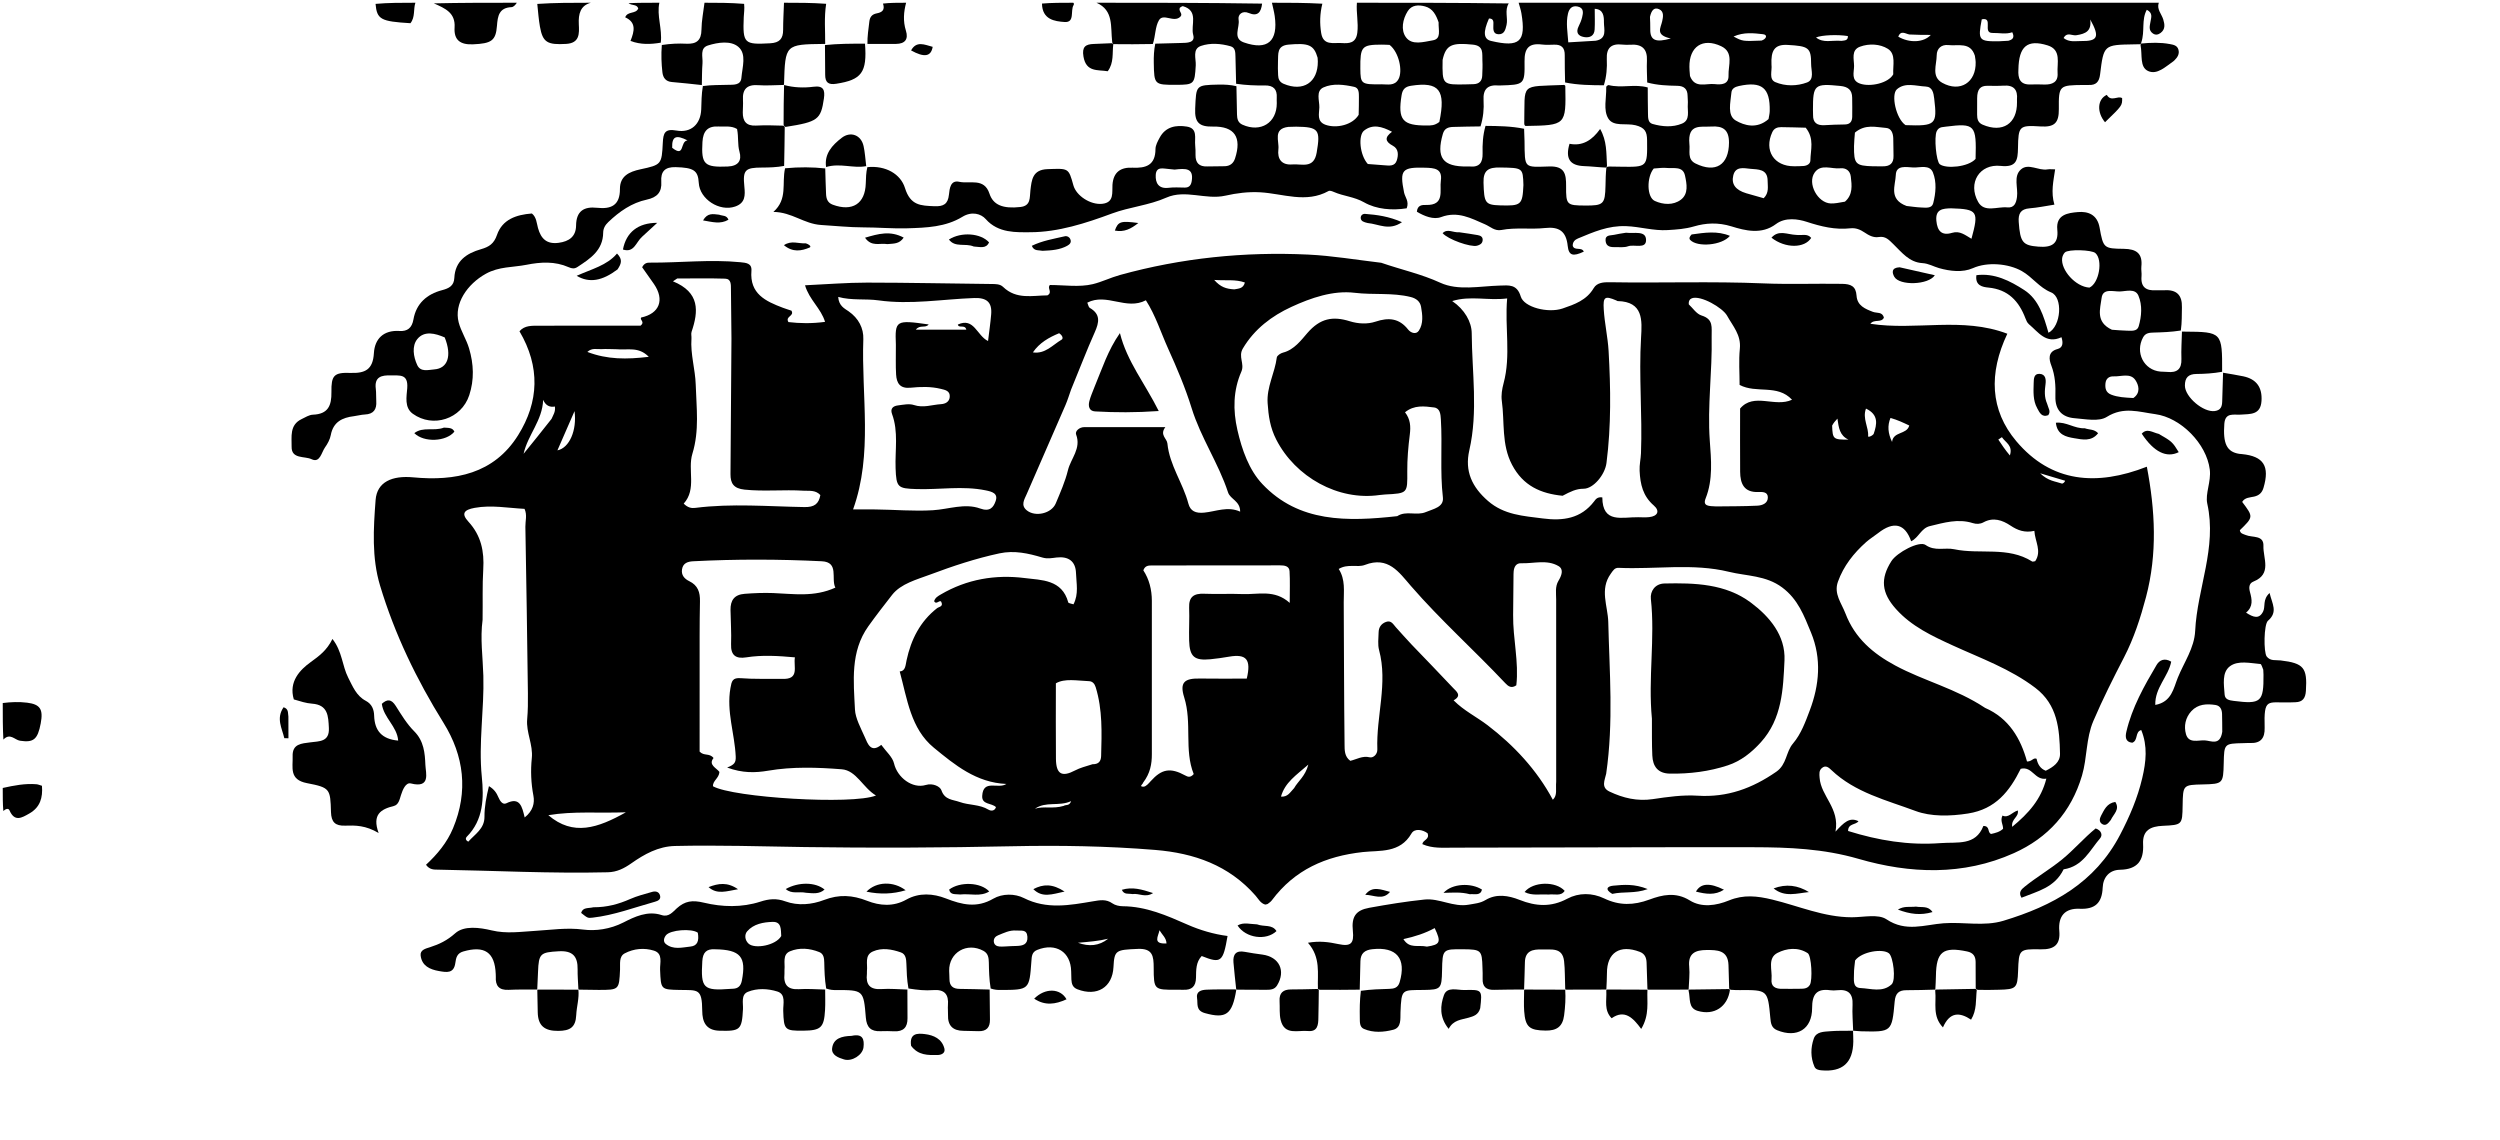 <svg version="1.1" id="Layer_1" xmlns="http://www.w3.org/2000/svg" xmlns:xlink="http://www.w3.org/1999/xlink" x="0px" y="0px"
	 width="100%" viewBox="0 0 912 416" enable-background="new 0 0 912 416" xml:space="preserve">
<path fill="#000000" opacity="1" stroke="none" 
	d="
M795.978,120.976 
	C796.305,120.977 796.633,120.975 796.961,120.977 
	C810.584,121.078 810.692,121.187 810.63,135.632 
	C807.228,136.232 804.242,136.395 801.255,136.424 
	C798.369,136.451 797.037,137.716 797.053,140.692 
	C797.076,144.81 803.794,150.535 807.985,149.946 
	C810.167,149.639 810.612,148.266 810.658,146.437 
	C810.747,142.947 810.866,139.458 810.972,135.968 
	C813.429,136.4 815.9,136.763 818.339,137.278 
	C823.201,138.304 825.303,141.343 824.998,146.247 
	C824.674,151.438 820.893,151.002 817.404,151.255 
	C814.936,151.433 811.761,150.331 811.439,154.577 
	C810.89,161.825 812.33,164.85 816.868,165.559 
	C817.197,165.611 817.531,165.62 817.863,165.652 
	C825.785,166.432 828.066,170.055 825.721,177.967 
	C825.182,179.784 824.099,180.746 822.302,181.159 
	C820.743,181.517 818.939,181.437 817.95,183.098 
	C822.07,188.569 822.07,188.569 817.099,193.417 
	C817.243,194.692 818.34,194.786 819.232,195.172 
	C821.614,196.202 825.859,195.087 825.699,199.152 
	C825.523,203.63 828.928,209.406 822.053,212.156 
	C820.353,212.836 820.365,214.437 820.798,216.018 
	C821.517,218.646 822.036,221.265 819.363,223.49 
	C822.103,225.28 824.178,225.936 825.596,223.05 
	C826.492,221.227 825.318,218.714 827.949,216.324 
	C828.852,220.248 831.104,223.231 827.35,226.456 
	C825.84,227.754 825.723,237.925 826.886,239.485 
	C828.195,241.24 830.209,240.714 831.965,240.924 
	C840.423,241.937 841.737,243.581 841.196,252.026 
	C841.028,254.642 840.061,256.106 837.356,256.175 
	C836.69,256.192 836.025,256.221 835.359,256.238 
	C827.088,256.461 825.839,254.335 826.143,265.52 
	C826.244,269.247 824.733,271.187 820.886,271.053 
	C820.055,271.023 819.221,271.082 818.389,271.101 
	C811.374,271.255 811.374,271.255 811.214,278.457 
	C811.05,285.834 810.9,285.987 803.613,286.157 
	C796.352,286.327 796.352,286.327 796.223,293.861 
	C796.105,300.821 796.11,300.941 788.998,301.258 
	C784.522,301.458 781.539,302.864 781.8,307.965 
	C782.103,313.896 779.783,317.182 773.349,317.29 
	C769.541,317.353 767.217,319.992 767.058,323.811 
	C766.828,329.364 764.314,331.771 758.661,331.517 
	C753.315,331.277 750.756,334.173 751.233,339.611 
	C751.662,344.494 749.522,346.416 744.509,346.314 
	C736.497,346.152 736.492,346.409 736.198,354.264 
	C735.965,360.489 735.521,360.916 729.15,361.061 
	C726.819,361.113 724.488,361.171 721.575,361.105 
	C720.993,360.984 720.726,360.738 720.737,360.3 
	C720.737,356.872 720.752,353.88 720.707,350.89 
	C720.676,348.829 719.817,347.553 717.591,347.087 
	C708.831,345.256 706.337,347.175 706.226,356.011 
	C706.206,357.67 706.088,359.328 706.008,360.993 
	C706.001,360.999 705.986,361.014 705.986,361.014 
	C702.498,361.092 699.009,361.25 695.521,361.225 
	C692.652,361.205 691.444,362.389 691.179,365.342 
	C690.176,376.489 690.089,376.482 678.887,376.216 
	C678.223,376.2 677.561,376.128 676.449,376.04 
	C676,376 676.031,376.03 676.031,376.03 
	C675.942,372.88 675.651,369.72 675.812,366.582 
	C676.024,362.414 674.19,360.794 670.179,361.24 
	C669.359,361.331 668.507,361.356 667.693,361.242 
	C662.629,360.53 661.057,362.843 661.061,367.739 
	C661.068,375.496 655.505,378.788 648.29,375.822 
	C646.189,374.958 645.992,373.234 645.819,371.371 
	C644.869,361.124 644.861,361.125 634.58,361.189 
	C633.75,361.194 632.921,361.191 631.541,361.09 
	C630.992,360.988 630.799,360.808 630.793,360.375 
	C630.71,357.308 630.643,354.674 630.552,352.041 
	C630.36,346.545 626.376,346.545 622.477,346.565 
	C618.537,346.585 615.747,347.73 616.222,352.602 
	C616.49,355.363 616.108,358.187 616.011,360.99 
	C616.003,360.998 615.985,361.015 615.985,361.015 
	C611.293,361.029 606.601,361.042 601.456,361.029 
	C601.004,361.002 601.032,361.029 600.975,360.57 
	C600.841,357.118 600.8,354.124 600.672,351.133 
	C600.598,349.388 600.054,347.945 598.176,347.228 
	C590.907,344.451 586.19,347.52 586.213,355.038 
	C586.219,357.029 586.067,359.02 585.993,361.006 
	C585.999,361.001 586.011,360.99 586.011,360.99 
	C581.31,361.008 576.609,361.026 571.456,361.024 
	C571.003,361.003 571.03,361.03 570.984,360.57 
	C570.833,356.946 570.934,353.759 570.578,350.625 
	C569.988,345.431 565.808,346.498 562.46,346.375 
	C559.212,346.256 556.358,346.818 556.285,351.042 
	C556.228,354.373 556.077,357.702 555.983,361.017 
	C555.997,361.003 556.026,360.974 556.026,360.974 
	C552.375,361.007 548.722,360.981 545.073,361.093 
	C542.151,361.182 540.729,359.947 540.864,356.964 
	C540.924,355.64 540.841,354.308 540.805,352.98 
	C540.632,346.652 540.318,346.352 533.852,346.29 
	C526.253,346.216 526.22,346.249 526.062,354.066 
	C525.929,360.676 525.645,361.05 519.473,361.132 
	C511.377,361.24 511.254,360.594 510.9,369.272 
	C510.804,371.628 511.312,374.861 508.274,375.649 
	C504.786,376.554 501.012,376.843 497.53,375.339 
	C495.961,374.661 496.081,372.859 496.057,371.367 
	C496.007,368.212 496.003,365.057 496.442,361.448 
	C500.211,360.91 503.52,360.831 506.827,360.738 
	C508.57,360.689 509.995,360.35 510.595,358.294 
	C513.117,349.643 509.499,345.302 500.622,346.268 
	C497.837,346.572 496.358,347.802 496.282,350.611 
	C496.188,354.083 496.111,357.557 496.027,361.03 
	C491.391,361.081 486.754,361.133 481.555,361.078 
	C480.992,360.971 480.779,360.745 480.779,360.745 
	C480.545,355.183 481.909,349.345 477.136,343.92 
	C481.377,343.169 484.778,343.666 488.221,344.4 
	C492.785,345.374 494.006,344.208 493.523,339.575 
	C492.991,334.478 494.507,332.07 499.491,331.165 
	C506.177,329.95 512.903,328.853 519.658,328.15 
	C525.105,327.583 530.187,331.058 535.831,330.02 
	C537.945,329.632 539.931,329.529 541.929,328.327 
	C545.916,325.928 550.275,326.667 554.343,328.282 
	C560.27,330.634 565.82,331.02 571.759,327.844 
	C575.911,325.623 580.807,325.644 585.192,327.744 
	C590.746,330.404 595.932,330.309 601.765,328.145 
	C606.336,326.448 611.289,325.274 616.431,328.477 
	C620.761,331.174 626.057,330.392 630.748,328.472 
	C636.066,326.294 640.96,326.82 646.538,328.169 
	C656.132,330.49 665.374,334.612 675.502,334.62 
	C679.802,334.624 685.151,333.33 688.19,335.365 
	C695.291,340.117 702.016,337.342 709.014,336.809 
	C716.29,336.255 723.738,338.05 730.88,335.887 
	C748.729,330.482 764.219,322.144 773.427,304.495 
	C776.932,297.777 779.763,291.171 781.489,283.853 
	C782.895,277.89 783.513,272.162 781.127,266.317 
	C778.769,266.955 780.088,270.125 777.844,270.949 
	C775.273,270.696 775.281,268.712 775.696,266.936 
	C777.763,258.099 782.171,250.277 786.732,242.564 
	C787.79,240.774 789.667,239.922 792.059,241.376 
	C791.008,246.805 786.065,250.902 786.246,257.156 
	C792.225,256.083 792.91,251.063 794.458,247.235 
	C796.735,241.604 800.498,236.417 800.801,230.126 
	C801.548,214.631 808.793,199.835 805.219,183.76 
	C804.401,180.081 806.673,175.718 806.131,171.306 
	C804.967,161.84 795.513,152.332 786.26,151.084 
	C780.187,150.266 774.694,148.24 768.543,152.093 
	C765.649,153.906 760.752,152.874 756.807,152.563 
	C752.172,152.199 749.671,149.472 749.81,144.58 
	C749.919,140.761 749.743,137.034 748.31,133.309 
	C747.531,131.282 746.856,128.304 750.606,127.321 
	C752.617,126.794 752.652,125.015 752.03,123.015 
	C746.371,125.651 743.584,121.127 740.141,118.27 
	C739.54,117.772 739.173,116.902 738.881,116.134 
	C736.491,109.843 732.566,105.596 725.38,104.908 
	C723.331,104.713 720.446,104.247 720.994,100.385 
	C727.637,99.536 733.305,102.487 738.45,105.813 
	C743.778,109.258 745.586,115.458 747.283,121.394 
	C751.909,119.024 752.642,108.446 748.25,106.665 
	C743.889,104.897 741.453,101.075 737.522,98.865 
	C732.685,96.145 725.014,95.453 719.731,97.815 
	C715.935,99.511 711.318,98.929 707.339,97.799 
	C705.375,97.242 703.507,96.11 701.314,95.987 
	C696.496,95.719 693.754,92.039 690.716,89.095 
	C689.079,87.508 687.875,86.053 685.303,86.476 
	C683.443,86.781 681.731,85.853 680.184,84.804 
	C678.627,83.75 676.983,83.066 675.036,83.283 
	C669.48,83.903 664.385,82.651 659.032,80.906 
	C656.002,79.917 651.315,79.151 647.876,81.734 
	C642.619,85.683 636.663,84.137 631.629,82.577 
	C626.752,81.067 622.27,81.337 618,82.587 
	C614.713,83.549 611.674,83.728 608.373,83.935 
	C603.218,84.257 598.336,82.692 593.244,82.497 
	C586.588,82.242 581.268,84.67 575.629,86.993 
	C574.526,87.448 573.672,88.268 573.738,89.686 
	C574.369,91.607 576.998,89.971 577.771,91.794 
	C573.83,93.659 572.27,93.263 571.893,89.675 
	C571.334,84.365 568.768,82.614 563.603,83.181 
	C558.34,83.759 552.973,82.884 547.711,83.901 
	C545.274,84.372 543.672,82.665 541.73,81.828 
	C536.63,79.632 531.818,76.907 525.722,79.188 
	C522.956,80.224 519.6,78.868 516.876,77.236 
	C517.078,74.839 518.753,74.727 520.181,74.768 
	C527.215,74.966 525.096,69.521 525.623,65.88 
	C526.264,61.443 523.164,61.276 519.903,61.18 
	C511.428,60.93 510.54,61.964 512.203,70.211 
	C512.555,71.958 514.141,73.437 513.161,75.99 
	C507.899,76.833 502.133,76.382 497.62,73.812 
	C493.985,71.743 490.136,71.59 486.59,70.028 
	C485.996,69.766 485.109,69.433 484.662,69.682 
	C476.431,74.254 468.021,70.619 459.728,70.15 
	C455.348,69.902 451.164,70.446 446.992,71.384 
	C439.829,72.994 432.438,69.006 425.46,72.103 
	C419.094,74.929 412.151,75.473 405.654,77.883 
	C396.069,81.44 386.013,84.692 375.907,84.716 
	C370.886,84.728 364.195,85.153 359.602,79.93 
	C357.876,77.967 354.526,76.991 351.096,79.083 
	C344.964,82.822 338.06,83.078 330.907,83.286 
	C325.568,83.441 320.195,82.945 314.903,82.947 
	C309.955,82.949 304.534,82.379 299.559,82.074 
	C293.258,81.687 288.917,77.376 282.135,77.306 
	C287.451,72.577 285.127,66.972 286.394,61.389 
	C291.628,60.898 296.324,60.939 301.045,61.441 
	C301.158,64.867 301.2,67.834 301.347,70.795 
	C301.432,72.497 301.888,73.972 303.788,74.674 
	C310.938,77.314 315.628,74.324 315.834,66.913 
	C315.889,64.937 315.934,62.96 316.409,60.976 
	C323.125,60.304 328.558,63.502 330.133,68.579 
	C332.13,75.012 335.887,75.015 340.861,75.23 
	C344.216,75.375 345.814,74.425 346.169,71.039 
	C346.406,68.781 346.733,65.607 349.921,66.318 
	C353.732,67.168 359.033,64.751 360.955,70.638 
	C362.304,74.768 365.86,76.234 372.248,75.514 
	C376.119,75.078 375.583,72.085 375.889,69.5 
	C376.348,65.632 376.622,61.887 382.164,61.7 
	C389.809,61.443 389.8,61.187 391.572,67.604 
	C392.622,71.405 397.789,74.809 402.101,74.349 
	C406.554,73.874 405.635,70.135 405.828,67.414 
	C406.164,62.669 408.931,60.974 413.118,61.175 
	C418.086,61.413 421.492,60.252 421.519,54.389 
	C421.526,52.99 422.35,51.517 423.05,50.214 
	C425.211,46.191 429.013,45.554 432.952,46.177 
	C437.05,46.826 435.717,50.424 436.008,53.042 
	C436.135,54.196 436.14,55.368 436.129,56.531 
	C436.1,59.421 437.437,60.834 440.389,60.717 
	C442.548,60.631 444.715,60.732 446.874,60.634 
	C448.704,60.551 449.949,59.618 450.543,57.8 
	C453.049,50.13 450.424,46.007 442.46,46.175 
	C437.419,46.282 435.77,44.654 436.003,39.584 
	C436.393,31.075 436.103,31.042 444.54,30.86 
	C446.699,30.813 448.861,30.932 451.048,31.441 
	C451.132,35.209 451.17,38.512 451.259,41.814 
	C451.301,43.344 451.594,44.746 453.237,45.483 
	C459.897,48.471 465.797,44.799 465.77,37.652 
	C465.767,36.991 465.716,36.328 465.757,35.67 
	C465.952,32.548 464.546,31.115 461.377,31.169 
	C457.912,31.227 454.442,31.079 450.935,30.558 
	C450.831,26.938 450.782,23.781 450.695,20.626 
	C450.654,19.12 450.677,17.375 448.908,16.878 
	C445.344,15.877 441.515,15.583 438.107,16.753 
	C434.883,17.86 436.35,21.384 436.208,23.851 
	C435.815,30.656 435.662,30.93 429.08,30.946 
	C421.115,30.966 421.032,30.902 420.9,22.959 
	C420.861,20.635 420.95,18.309 421.443,15.931 
	C424.889,15.811 427.872,15.747 430.855,15.679 
	C433.024,15.629 436.119,15.698 435.278,12.695 
	C434.294,9.177 437.432,3.974 431.559,2.258 
	C431.229,2.162 430.728,2.654 430.436,2.805 
	C429.733,4.073 431.743,5.001 430.571,6.116 
	C428.18,8.405 424.38,4.708 422.794,7.367 
	C421.369,9.756 421.546,13.098 420.551,16.054 
	C415.478,16.137 410.869,16.185 406.131,16.104 
	C406.002,15.975 405.749,15.711 405.73,15.307 
	C405.067,9.751 406.367,3.801 400,1 
	C420.021,1 440.042,1 460.409,1.318 
	C460.068,4.44 458.823,6.139 455.531,4.742 
	C453.237,3.769 451.496,5.265 451.842,7.205 
	C452.338,9.984 449.558,14.008 453.75,15.475 
	C462.427,18.511 466.324,15.041 465.016,5.851 
	C464.784,4.219 464.344,2.616 464,1 
	C470.021,1 476.042,1 482.389,1.349 
	C481.478,5.062 481.403,8.491 481.959,12.004 
	C482.715,16.781 486.454,15.506 489.386,15.704 
	C492.143,15.891 494.664,15.777 495.147,11.937 
	C495.61,8.245 494.694,4.645 495,1 
	C513.354,1 531.708,1 550.385,1.253 
	C548.801,3.793 550.167,6.585 549.585,9.11 
	C549.165,10.929 548.729,12.516 546.723,12.495 
	C544.654,12.473 544.717,10.72 544.779,9.16 
	C544.826,8.002 544.945,6.729 543.178,6.748 
	C540.946,11.78 541.194,14.295 543.976,14.946 
	C554.384,17.384 556.75,15.226 555.007,4.829 
	C554.79,3.533 554.341,2.275 554,1 
	C631.688,1 709.375,1 787.531,1 
	C786.691,3.341 788.539,5.09 789.146,7.068 
	C789.709,8.905 789.971,10.676 788.174,12.026 
	C787.315,12.672 786.344,12.871 785.406,12.232 
	C783.646,11.032 784.272,9.373 784.532,7.725 
	C784.748,6.358 785.443,4.761 783.152,3.564 
	C781.128,7.223 782.524,11.382 781.148,15.478 
	C781.023,15.963 780.86,16.131 780.86,16.131 
	C780.028,16.148 779.195,16.167 778.363,16.181 
	C767.49,16.361 767.428,16.353 766.11,27.16 
	C765.786,29.813 764.675,31.108 761.997,30.997 
	C761.332,30.969 760.665,30.991 759.999,30.999 
	C751.272,31.103 750.979,31.106 751.064,39.795 
	C751.114,44.887 749.429,46.453 744.374,46.126 
	C736.557,45.62 736.296,46.026 736.16,54.013 
	C736.085,58.4 735.664,61.148 729.837,60.521 
	C722.129,59.691 717.738,66.773 721.634,73.674 
	C723.897,77.684 728.618,75.288 732.23,75.658 
	C734.775,75.918 735.499,74.127 735.802,71.849 
	C736.254,68.461 734.387,64.344 737.226,61.816 
	C739.942,59.396 743.623,62.356 746.903,61.797 
	C747.684,61.664 748.508,61.777 749.713,61.777 
	C749.102,66.062 748.097,70.057 749.444,74.653 
	C746.203,75.151 743.315,75.772 740.397,75.997 
	C737.1,76.251 736.218,77.971 736.431,80.986 
	C736.959,88.459 737.936,89.539 743.604,89.978 
	C748.345,90.345 751.042,89.105 750.502,83.769 
	C749.937,78.192 754.514,77.671 758.011,77.366 
	C761.644,77.048 765.079,78.2 765.935,83.033 
	C767.266,90.547 767.495,90.689 774.746,90.771 
	C779.327,90.823 781.676,92.426 781.169,97.259 
	C781.049,98.408 781.332,99.598 781.229,100.751 
	C780.87,104.777 782.931,106.145 786.626,105.885 
	C787.62,105.815 788.627,105.942 789.622,105.882 
	C794.056,105.612 796.095,107.682 795.964,112.109 
	C795.885,114.769 796.012,117.434 795.57,120.572 
	C791.944,121.139 788.794,121.231 785.644,121.32 
	C784.128,121.363 782.693,121.445 781.812,123.041 
	C778.783,128.532 782.048,135.032 788.149,135.561 
	C788.975,135.633 789.81,135.594 790.634,135.678 
	C794.16,136.039 795.92,134.687 795.781,130.922 
	C795.659,127.614 795.898,124.292 795.978,120.976 
M601.093,31.909 
	C601.118,35.067 601.109,38.225 601.183,41.382 
	C601.218,42.865 601.125,44.725 602.843,45.215 
	C606.398,46.228 610.183,46.519 613.602,45.089 
	C616.71,43.789 615.505,40.504 615.717,37.97 
	C615.799,36.983 615.639,35.978 615.634,34.982 
	C615.621,32.52 614.377,31.351 611.94,31.304 
	C608.287,31.233 604.634,31.114 600.9,30.093 
	C600.857,27.442 600.679,24.784 600.802,22.141 
	C601.004,17.845 598.984,16.047 594.82,16.308 
	C593.831,16.37 592.823,16.378 591.84,16.267 
	C587.841,15.815 585.961,17.414 586.159,21.579 
	C586.309,24.716 586.077,27.871 585.085,31.112 
	C580.384,31.08 575.683,31.049 570.947,30.082 
	C570.896,26.772 570.763,23.461 570.817,20.153 
	C570.862,17.411 569.637,16.201 566.934,16.298 
	C565.447,16.351 563.938,16.417 562.469,16.236 
	C557.723,15.651 556.086,17.622 556.153,22.4 
	C556.273,30.912 556.019,30.916 547.266,31.176 
	C547.1,31.181 546.933,31.198 546.77,31.183 
	C542.803,30.818 540.948,32.426 541.203,36.595 
	C541.393,39.72 541.098,42.874 540.092,46.115 
	C536.764,46.174 533.434,46.194 530.108,46.307 
	C528.379,46.365 526.949,46.767 526.353,48.842 
	C523.854,57.537 526.277,60.857 535.198,60.734 
	C535.531,60.73 535.867,60.701 536.197,60.733 
	C539.731,61.075 540.93,59.259 540.852,55.967 
	C540.774,52.641 540.93,49.31 541.916,45.922 
	C546.594,45.965 551.271,46.009 555.994,46.973 
	C556.046,48.464 556.129,49.954 556.146,51.444 
	C556.266,61.636 555.846,60.981 565.247,60.725 
	C570.838,60.572 571.345,63.535 571.313,67.884 
	C571.262,74.776 571.57,74.929 578.2,74.981 
	C584.979,75.033 585.536,74.499 585.688,67.717 
	C585.737,65.563 585.748,63.409 586.016,61.01 
	C586.016,61.01 586.263,60.771 587.159,60.752 
	C588.485,60.772 589.812,60.793 591.138,60.814 
	C601.047,60.975 600.955,60.976 600.856,51.114 
	C600.825,48.007 600.014,46.559 596.665,45.696 
	C593.282,44.824 588.605,46.35 586.706,43.23 
	C584.813,40.12 586.043,35.78 585.951,31.977 
	C585.943,31.646 585.971,31.314 586.786,31.026 
	C591.534,32.26 596.272,30.533 601.093,31.909 
M720.689,57.971 
	C721.058,45.506 720.466,44.865 709.816,46.205 
	C709.321,46.267 708.821,46.302 708.335,46.404 
	C707.476,46.584 706.888,47.071 706.502,47.899 
	C705.509,50.028 706.312,58.892 707.638,59.914 
	C709.893,61.652 718.029,60.966 720.689,57.971 
M721.264,35.847 
	C721.258,37.842 721.239,39.838 721.251,41.834 
	C721.26,43.397 721.558,44.748 723.25,45.476 
	C730.52,48.606 735.895,45.128 735.8,37.305 
	C735.796,36.972 735.761,36.637 735.791,36.308 
	C736.114,32.749 734.647,30.983 730.928,31.241 
	C728.942,31.379 726.939,31.305 724.944,31.297 
	C722.47,31.289 721.269,32.515 721.264,35.847 
M658.721,46.585 
	C655.741,46.513 652.762,46.405 649.781,46.383 
	C648.397,46.373 647.195,46.781 646.532,48.208 
	C643.433,54.877 647.138,60.697 654.484,60.651 
	C655.645,60.644 656.81,60.646 657.965,60.549 
	C659.233,60.442 660.416,59.777 660.432,58.504 
	C660.479,54.635 661.974,50.614 658.721,46.585 
M495.641,41.882 
	C495.677,39.73 495.759,37.577 495.731,35.426 
	C495.712,33.945 495.809,32.078 494.016,31.685 
	C490.285,30.868 486.249,30.329 482.793,31.893 
	C479.935,33.187 481.348,36.662 481.3,39.172 
	C481.256,41.457 480.246,44.343 483.572,45.529 
	C487.553,46.948 493.459,45.57 495.641,41.882 
M526.262,21.851 
	C526.125,30.97 526.125,30.971 535.111,30.774 
	C535.94,30.756 536.768,30.734 537.596,30.701 
	C539.587,30.622 540.643,29.565 540.718,27.591 
	C540.786,25.771 540.888,23.941 540.78,22.127 
	C540.632,19.631 541.455,16.703 537.288,16.28 
	C529.697,15.508 527.48,16.299 526.262,21.851 
M480.666,21.061 
	C479.314,16.354 477.35,15.621 470.065,16.27 
	C465.705,16.658 466.359,19.73 466.207,22.452 
	C466.116,24.108 466.202,25.776 466.256,27.437 
	C466.302,28.856 466.812,29.953 468.256,30.567 
	C475.387,33.598 480.799,30.086 480.743,22.421 
	C480.742,22.255 480.732,22.089 480.666,21.061 
M525.076,44.484 
	C527.487,32.818 525.03,29.717 514.763,31.283 
	C512.602,31.613 511.651,32.568 511.303,34.721 
	C509.847,43.741 511.592,45.865 520.647,45.776 
	C521.972,45.763 523.31,45.855 525.076,44.484 
M695.148,45.652 
	C706.133,46.04 706.737,45.472 705.601,35.984 
	C705.353,33.914 704.975,31.674 702.497,31.566 
	C698.965,31.412 695.022,29.922 691.993,32.568 
	C689.774,34.508 691.656,43.32 695.148,45.652 
M661.405,41.979 
	C661.345,44.794 662.892,45.798 665.504,45.669 
	C667.984,45.546 670.466,45.407 672.948,45.406 
	C674.897,45.404 675.645,44.329 675.689,42.623 
	C675.749,40.302 675.684,37.979 675.671,35.656 
	C675.656,32.782 674.139,31.634 671.34,31.354 
	C661.916,30.41 661.345,30.85 661.368,40.119 
	C661.369,40.451 661.376,40.783 661.405,41.979 
M676.677,48.374 
	C676.562,50.021 676.361,51.667 676.345,53.315 
	C676.284,59.839 676.917,60.491 683.276,60.659 
	C684.435,60.69 685.595,60.652 686.755,60.677 
	C689.361,60.731 690.838,59.649 690.754,56.862 
	C690.689,54.71 690.74,52.554 690.66,50.403 
	C690.594,48.624 689.96,46.802 688.058,46.672 
	C684.377,46.422 680.521,45.141 676.677,48.374 
M770.422,120.29 
	C772.238,120.41 774.053,120.601 775.87,120.629 
	C777.498,120.654 779.633,120.979 780.191,119.047 
	C781.256,115.363 781.584,111.354 780.094,107.848 
	C778.929,105.108 775.661,106.263 773.308,106.33 
	C770.879,106.399 767.108,105.047 766.664,108.708 
	C766.19,112.612 764.333,117.465 770.422,120.29 
M695.513,75.141 
	C697.321,75.336 699.125,75.632 700.938,75.697 
	C702.548,75.754 704.728,76.112 705.232,74.144 
	C706.179,70.45 706.547,66.433 705.132,62.92 
	C703.927,59.931 700.436,61.205 697.948,61.103 
	C695.512,61.004 691.703,60.082 691.589,63.819 
	C691.474,67.615 688.844,72.664 695.513,75.141 
M506.918,16.375 
	C505.92,16.342 504.921,16.275 503.923,16.28 
	C496.762,16.31 496.18,16.979 496.254,25.037 
	C496.305,30.621 496.56,30.866 503.944,30.751 
	C506.157,30.716 508.758,31.505 510.193,28.829 
	C511.759,25.909 510.374,19.059 506.918,16.375 
M616.512,27.727 
	C618.282,32.419 622.37,30.315 625.533,30.681 
	C627.839,30.947 630.704,30.877 630.568,27.533 
	C630.417,23.83 632.61,19.085 627.859,16.847 
	C621.1,13.663 616.204,17.05 616.295,24.41 
	C616.305,25.238 616.357,26.065 616.512,27.727 
M646.234,23.595 
	C646.525,25.798 645.2,28.923 647.632,29.959 
	C651.279,31.512 655.565,31.452 659.221,30.077 
	C661.972,29.041 660.691,25.673 660.697,23.337 
	C660.711,17.34 659.716,16.814 652.083,16.386 
	C647.221,16.113 646.009,18.599 646.234,23.595 
M736.314,25.363 
	C736.113,28.582 736.856,30.99 740.813,30.814 
	C742.463,30.741 744.121,30.799 745.774,30.839 
	C748.647,30.909 750.844,29.985 750.608,26.699 
	C750.343,23.001 752.124,18.146 746.94,16.545 
	C739.599,14.277 736.453,16.84 736.314,25.363 
M650.754,360.722 
	C652.586,360.721 654.419,360.75 656.251,360.707 
	C657.726,360.672 659.289,360.846 660.243,359.27 
	C661.272,357.571 660.855,348.616 659.452,347.71 
	C655.866,345.397 651.729,345.927 648.44,347.607 
	C644.7,349.517 646.577,353.88 646.257,357.211 
	C646.015,359.733 647.359,360.898 650.754,360.722 
M720.436,20.335 
	C718.808,15.164 714.332,16.851 710.809,16.447 
	C708.232,16.151 706.517,17.691 706.508,20.194 
	C706.496,23.644 704.469,27.956 708.537,30.213 
	C715.084,33.845 720.927,30.032 720.721,22.646 
	C720.707,22.148 720.639,21.653 720.436,20.335 
M690.658,27.114 
	C690.455,23.86 691.75,19.721 688.67,17.795 
	C685.854,16.034 681.864,15.788 678.511,17.039 
	C675.225,18.266 676.362,21.593 676.365,24.087 
	C676.368,26.356 675.16,29.308 678.546,30.505 
	C682.216,31.802 688.872,30.371 690.658,27.114 
M616.291,52.528 
	C616.615,55.033 615.398,58.1 618.515,59.64 
	C625.885,63.28 630.682,60.127 630.736,52.072 
	C630.768,47.315 628.506,45.87 624.282,46.163 
	C620.536,46.422 615.593,44.932 616.291,52.528 
M555.743,67.509 
	C555.559,61.141 555.481,61.243 547.172,61.103 
	C543.099,61.035 541.053,62.025 541.188,66.622 
	C541.403,73.952 541.733,74.753 547.147,74.917 
	C554.935,75.153 555.41,74.792 555.743,67.509 
M825.639,244.314 
	C825.292,243.589 824.997,242.267 824.592,242.233 
	C820.832,241.913 816.463,240.85 813.508,243.025 
	C810.474,245.258 811.289,249.716 811.54,253.348 
	C811.669,255.224 813.265,255.481 814.851,255.684 
	C824.81,256.958 825.812,256.096 825.724,246.135 
	C825.721,245.802 825.705,245.469 825.639,244.314 
M469.985,46.29 
	C464.248,46.974 466.721,51.453 466.356,54.463 
	C465.923,58.036 467.535,60.304 471.46,59.987 
	C474.916,59.708 479.293,61.695 480.322,55.678 
	C481.744,47.352 481.129,46.309 472.849,46.213 
	C472.185,46.205 471.522,46.227 469.985,46.29 
M676.74,350.381 
	C676.591,352.023 676.299,353.667 676.328,355.305 
	C676.363,357.348 675.724,360.313 678.717,360.441 
	C682.515,360.604 686.762,362.166 690.071,359.083 
	C691.715,357.551 690.67,349.021 689.074,347.76 
	C686.794,345.957 679.194,347.101 676.74,350.381 
M645.162,43.441 
	C645.312,42.465 645.576,41.491 645.595,40.512 
	C645.763,32.02 642.707,29.568 634.385,31.37 
	C632.938,31.683 631.747,32.285 631.619,33.772 
	C631.312,37.359 629.984,42.1 633.218,43.978 
	C636.335,45.788 640.919,47.168 645.162,43.441 
M673.033,73.569 
	C675.963,71.038 675.564,67.677 675.172,64.409 
	C674.916,62.281 673.383,61.165 671.294,61.393 
	C668.147,61.736 664.308,59.669 661.989,62.945 
	C659.195,66.892 663.087,74.053 667.863,74.22 
	C669.338,74.272 670.826,73.962 673.033,73.569 
M810.679,266.953 
	C810.658,264.795 810.669,262.635 810.607,260.477 
	C810.561,258.852 809.975,257.448 808.195,257.176 
	C804.976,256.683 801.792,256.834 799.409,259.423 
	C797.226,261.797 796.615,264.919 797.447,267.825 
	C798.447,271.317 801.873,269.957 804.303,270.091 
	C806.597,270.218 809.886,272.181 810.679,266.953 
M762.217,104.921 
	C765.755,103.34 767.228,94.799 764.391,92.315 
	C763.042,91.133 754.555,90.858 753.281,92.082 
	C752.744,92.598 752.358,93.469 752.269,94.222 
	C751.768,98.433 757.066,104.597 762.217,104.921 
M603.283,61.474 
	C600.665,64.636 600.715,71.961 603.677,73.307 
	C606.741,74.7 610.403,74.937 613.173,72.861 
	C616.045,70.709 615.331,67.045 614.688,64.055 
	C613.925,60.506 610.562,61.526 608.073,61.274 
	C606.766,61.141 605.431,61.295 603.283,61.474 
M498.98,59.828 
	C500.966,59.982 502.952,60.141 504.939,60.288 
	C506.767,60.423 508.83,60.788 509.556,58.498 
	C510.176,56.541 510.227,54.292 508.127,53.177 
	C505.308,51.68 505.001,50.114 507.809,48.076 
	C504.083,46.093 500.706,45.183 497.596,47.66 
	C495.417,49.395 496.014,56.565 498.98,59.828 
M524.797,8.127 
	C523.902,5.547 522.74,3.107 519.847,2.337 
	C517.5,1.712 515.01,1.761 513.553,4.05 
	C511.663,7.02 510.987,10.925 512.84,13.534 
	C515.065,16.667 519.333,15.269 522.641,14.724 
	C525.888,14.19 524.719,11.124 524.797,8.127 
M711.727,75.993 
	C708.739,76.075 705.993,76.276 706.384,80.528 
	C706.727,84.255 708.325,86.096 712.143,84.931 
	C714.964,84.07 716.988,85.831 719.189,87.103 
	C721.936,77.042 721.473,76.299 711.727,75.993 
M637.028,70.498 
	C639.195,71.115 641.361,71.732 643.397,72.312 
	C645.429,70.286 644.833,68.056 644.833,65.986 
	C644.832,61.557 641.302,61.855 638.48,61.575 
	C636.14,61.343 633.15,60.602 632.314,63.943 
	C631.507,67.167 633.113,69.32 637.028,70.498 
M582.098,14.862 
	C586.399,14.135 585.1,10.624 585.115,8.13 
	C585.127,6.124 585.04,3.375 581.755,3.213 
	C581.755,5.915 581.867,8.357 581.723,10.784 
	C581.583,13.142 579.888,13.875 577.861,13.519 
	C575.622,13.125 574.781,11.784 575.916,9.542 
	C576.435,8.519 576.877,7.43 577.158,6.321 
	C577.58,4.653 577.821,2.859 575.515,2.374 
	C573.493,1.949 572.429,3.131 571.998,4.985 
	C571.206,8.392 571.861,11.742 572.109,15.454 
	C575.379,15.259 578.318,15.083 582.098,14.862 
M778.248,145.195 
	C781.012,143.306 780.198,140.435 778.983,138.645 
	C777.158,135.957 773.792,137.418 771.071,137.3 
	C769.367,137.227 768.215,138.118 768.062,139.935 
	C767.914,141.703 768.223,143.206 770.169,143.967 
	C772.546,144.896 775.024,145.033 778.248,145.195 
M428.513,61.868 
	C427.859,61.8 427.206,61.7 426.551,61.67 
	C424.53,61.578 421.787,60.512 421.611,63.84 
	C421.459,66.722 422.628,68.97 426.316,68.51 
	C428.255,68.268 430.246,68.41 432.213,68.432 
	C433.878,68.451 434.515,67.497 434.746,66.017 
	C435.495,61.239 432.519,61.399 428.513,61.868 
M520.546,345.324 
	C525.389,344.605 525.829,343.711 523.371,338.563 
	C519.932,340.444 516.193,341.659 511.963,342.585 
	C514.174,346.225 517.31,344.61 520.546,345.324 
M601.912,6.157 
	C601.952,7.634 602.058,9.113 602.02,10.588 
	C601.909,14.868 604.147,15.553 609.511,14.038 
	C603.723,12.79 605.839,10.25 606.37,7.725 
	C606.659,6.353 607.186,4.183 605.208,3.339 
	C603.435,2.583 602.448,3.731 601.912,6.157 
M732.621,14.875 
	C734.099,14.481 735.071,13.804 734.078,11.763 
	C731.741,12.6 729.306,11.967 726.906,12.023 
	C723.061,12.113 727.363,6.141 722.947,7.047 
	C721.479,14.721 721.836,15.163 729.34,15.05 
	C730.172,15.038 731.003,14.995 732.621,14.875 
M757.544,12.839 
	C756.041,13.185 754.04,11.472 752.804,13.883 
	C754.862,15.492 757.089,14.947 759.139,14.975 
	C765.265,15.06 766.092,13.558 762.518,7.105 
	C763.054,11.332 760.89,12.299 757.544,12.839 
M642.587,14.804 
	C644.301,14.297 645.026,12.685 643.117,12.474 
	C639.798,12.106 636.173,11.633 632.403,13.32 
	C635.714,15.076 635.714,15.076 642.587,14.804 
M696.543,12.581 
	C695.119,12.338 693.424,10.897 692.492,13.38 
	C696.534,15.752 701.756,15.569 704.363,12.736 
	C701.807,12.736 699.537,12.736 696.543,12.581 
M671.77,14.908 
	C672.85,14.729 674.191,14.891 674.107,13.152 
	C670.391,12.558 664.677,12.76 662.478,13.667 
	C665.196,15.841 668.213,14.591 671.77,14.908 
z"/>
<path fill="#000000" opacity="1" stroke="none" 
	d="
M286.269,46.319 
	C286.218,50.902 286.167,55.486 286.053,60.53 
	C283.329,61.036 280.667,61.115 278.005,61.123 
	C271.833,61.141 270.924,61.951 271.541,68.061 
	C271.871,71.319 271.897,74.05 268.191,75.343 
	C262.498,77.33 255.244,72.654 254.913,66.725 
	C254.656,62.141 253.024,61.155 246.489,60.973 
	C242.593,60.865 240.977,62.515 241.235,66.322 
	C241.492,70.097 239.723,72.016 235.94,72.825 
	C230.459,73.996 225.966,77.144 221.93,80.991 
	C220.757,82.109 220.061,83.306 220.041,84.886 
	C219.961,91.348 215.3,94.346 210.663,97.394 
	C209.546,98.129 208.642,97.999 207.44,97.469 
	C202.429,95.26 197.289,95.558 192.008,96.602 
	C187.065,97.58 182.052,97.194 177.229,99.872 
	C170.424,103.651 165.567,110.812 167.321,117.585 
	C168.163,120.839 170.116,123.739 171.111,127.073 
	C172.837,132.855 173.026,138.536 171.194,144.14 
	C168.349,152.843 157.959,156.26 150.587,150.937 
	C147.435,148.661 148.337,144.616 148.56,141.603 
	C148.957,136.233 145.703,137.045 142.599,136.946 
	C139.204,136.837 136.519,137.429 137.091,141.834 
	C137.283,143.313 137.156,144.83 137.26,146.325 
	C137.47,149.35 136.291,151.079 133.079,151.214 
	C131.758,151.27 130.456,151.663 129.135,151.821 
	C124.853,152.335 121.57,153.916 120.67,158.714 
	C120.374,160.296 119.517,161.876 118.566,163.208 
	C117.254,165.046 116.736,169.001 113.673,167.524 
	C111.167,166.315 106.295,167.563 106.38,162.976 
	C106.447,159.417 105.545,155.04 110.002,152.9 
	C111.349,152.253 112.756,151.331 114.163,151.278 
	C119.687,151.07 120.98,147.962 120.906,143.034 
	C120.814,136.926 121.846,135.83 127.812,136.038 
	C133.175,136.226 136.045,134.874 136.397,128.84 
	C136.702,123.62 139.883,120.366 145.741,120.741 
	C148.61,120.924 150.278,119.658 150.825,116.525 
	C151.838,110.72 155.717,107.314 161.251,105.859 
	C163.753,105.201 165.605,104.289 165.739,101.393 
	C166.028,95.171 170.246,92.399 175.478,90.903 
	C178.432,90.058 180.193,88.916 181.302,85.701 
	C183.26,80.027 188.347,78.32 194.031,77.882 
	C195.706,79.212 195.755,81.358 196.263,83.195 
	C197.353,87.13 199.491,89.155 203.797,88.58 
	C207.611,88.071 210.108,86.304 210.153,82.269 
	C210.213,77.006 213.009,75.273 217.824,75.801 
	C222.94,76.361 226.181,74.91 226.152,68.95 
	C226.13,64.219 229.51,62.651 233.63,61.765 
	C241.297,60.116 241.4,60.007 241.792,52.057 
	C241.961,48.612 242.501,46.85 246.722,47.616 
	C252.1,48.591 255.599,45.294 255.807,39.89 
	C255.909,37.229 255.876,34.562 256.402,31.399 
	C259.711,30.928 262.526,31.067 265.33,30.949 
	C267.383,30.863 270.23,31.29 270.469,28.36 
	C270.782,24.521 272.454,19.702 269.318,17.061 
	C266.562,14.741 261.921,15.447 258.296,16.577 
	C255.183,17.547 256.457,20.774 256.27,23.099 
	C256.058,25.732 256.098,28.386 256.029,31.031 
	C252.392,30.654 248.761,30.211 245.118,29.924 
	C242.822,29.743 241.867,28.316 241.645,26.358 
	C241.29,23.222 241.155,20.062 241.43,16.414 
	C244.747,15.917 247.568,15.808 250.376,15.947 
	C254.062,16.13 255.856,14.749 255.896,10.824 
	C255.93,7.546 256.608,4.275 257,1 
	C261.689,1 266.379,1 271.456,1.406 
	C271.665,3.281 271.383,4.746 271.322,6.22 
	C270.923,15.908 271.465,16.319 280.976,15.79 
	C284.371,15.601 285.686,14.141 285.685,10.901 
	C285.684,7.601 285.887,4.3 286,1 
	C291.022,1 296.044,1 301.382,1.385 
	C300.587,6.48 301.087,11.266 301.024,16.026 
	C300.86,16.025 300.695,16.021 300.53,16.023 
	C286.449,16.2 286.449,16.2 286.014,30.541 
	C286.003,30.995 286.029,30.971 285.561,31 
	C282.27,31.059 279.434,31.281 276.629,31.074 
	C272.556,30.772 270.784,32.472 271.035,36.511 
	C271.128,37.997 270.984,39.496 270.968,40.99 
	C270.932,44.191 272.226,45.983 275.726,45.812 
	C279.039,45.651 282.363,45.721 285.83,45.846 
	C285.977,46.002 286.269,46.319 286.269,46.319 
M268.882,47.063 
	C266.755,45.762 264.387,46.271 262.099,46.146 
	C258.122,45.929 256.487,47.872 256.257,51.767 
	C255.771,59.993 256.954,61.103 265.474,60.745 
	C269.394,60.58 270.671,58.536 269.757,55.313 
	C269.01,52.679 269.493,50.171 268.882,47.063 
M162.23,123.09 
	C158.771,121.6 154.792,120.555 152.246,123.685 
	C150.193,126.209 150.783,130.114 152.209,133.177 
	C153.45,135.842 156.267,134.915 158.442,134.756 
	C163.268,134.402 164.968,129.914 162.23,123.09 
M245.209,53.912 
	C249.923,57.661 247.96,51.585 250.797,51.206 
	C246.868,49.243 245.067,49.455 245.209,53.912 
z"/>
<path fill="#000000" opacity="1" stroke="none" 
	d="
M188.531,1 
	C188.2,1.561 187.42,2.572 186.598,2.607 
	C182.038,2.806 181.559,5.857 181.292,9.41 
	C180.88,14.897 179.222,15.874 172.567,16.168 
	C167.967,16.372 165.531,14.668 165.833,10.003 
	C166.179,4.663 162.417,3.064 158.27,1.227 
	C168.021,1 178.042,1 188.531,1 
z"/>
<path fill="#000000" opacity="1" stroke="none" 
	d="
M215.532,1 
	C211.761,2.021 210.952,4.998 211.151,8.884 
	C211.32,12.182 211.522,15.719 206.539,16.015 
	C199.677,16.422 197.988,15.476 196.967,9.712 
	C196.508,7.119 196.317,4.478 196.002,1.429 
	C202.354,1 208.709,1 215.532,1 
z"/>
<path fill="#000000" opacity="1" stroke="none" 
	d="
M1,256.465 
	C3.96,256.095 6.947,255.972 9.873,256.336 
	C14.708,256.937 15.81,258.775 14.857,263.877 
	C13.75,269.804 12.203,270.962 7.284,270.217 
	C5.379,269.929 3.65,267.228 1.236,269.803 
	C1,265.643 1,261.286 1,256.465 
z"/>
<path fill="#000000" opacity="1" stroke="none" 
	d="
M316.447,16.031 
	C316.374,13.296 316.821,10.581 317.138,7.852 
	C317.334,6.162 318.141,5.206 319.81,4.88 
	C321.579,4.534 322.97,3.838 322.119,1.303 
	C324.7,1 327.4,1 330.55,1 
	C329.67,4.338 329.375,7.691 330.477,11.192 
	C331.459,14.312 330.159,15.992 326.862,16.018 
	C323.546,16.044 320.229,16.036 316.447,16.031 
z"/>
<path fill="#000000" opacity="1" stroke="none" 
	d="
M240.539,1 
	C239.515,5.728 241.644,10.425 241.054,15.568 
	C237.373,16.184 233.758,16.352 230.003,14.935 
	C231.413,11.407 232.213,8.192 228.074,6.32 
	C228.935,3.96 231.995,5.224 232.837,3.073 
	C232.306,1.473 230.533,2.123 229.279,1.164 
	C232.693,1 236.386,1 240.539,1 
z"/>
<path fill="#000000" opacity="1" stroke="none" 
	d="
M1,287.45 
	C5.087,286.542 9.152,285.751 13.294,286.092 
	C13.919,286.144 14.525,286.428 15.305,286.653 
	C15.66,290.998 14.657,294.515 10.692,296.771 
	C7.975,298.316 5.358,299.947 3.486,295.669 
	C3.055,294.685 2.112,295.071 1.211,295.847 
	C1,293.3 1,290.6 1,287.45 
z"/>
<path fill="#000000" opacity="1" stroke="none" 
	d="
M151.534,1 
	C150.749,3.339 151.507,6.291 149.723,8.467 
	C138.886,7.814 137.506,7.094 136.999,1.414 
	C141.689,1 146.379,1 151.534,1 
z"/>
<path fill="#000000" opacity="1" stroke="none" 
	d="
M391.539,1 
	C391.873,1.303 391.778,1.625 391.614,1.907 
	C390.416,3.961 392.188,8.289 388.357,8.028 
	C384.769,7.784 380.196,7.163 380.117,1.301 
	C383.693,1 387.386,1 391.539,1 
z"/>
<path fill="#000000" opacity="1" stroke="none" 
	d="
M503.87,95.858 
	C511.289,98.417 518.51,99.967 525.411,103.14 
	C531.927,106.134 539.784,104.386 547.063,104.181 
	C550.41,104.087 553.385,103.568 554.777,108.18 
	C555.959,112.099 564.72,114.349 570.056,112.529 
	C574.396,111.049 578.797,109.513 581.39,105.097 
	C582.595,103.044 585.076,102.922 587.225,102.959 
	C605.868,103.282 624.51,102.586 643.166,103.374 
	C652.731,103.778 662.368,103.397 671.976,103.548 
	C675.219,103.599 677.04,104.416 677.27,107.866 
	C677.513,111.517 680.399,112.677 683.255,113.771 
	C684.67,114.313 686.744,113.65 687.24,115.909 
	C686.243,117.886 683.72,116.272 682.31,118.116 
	C698.895,120.671 715.886,115.477 732.273,121.747 
	C725.421,136.213 725.984,149.625 735.553,160.958 
	C748.31,176.068 764.81,177.447 783.169,170.252 
	C786.204,186.141 787.06,201.929 782.863,217.812 
	C780.858,225.4 778.434,232.862 774.854,239.784 
	C770.902,247.428 767.051,255.082 763.662,262.999 
	C760.916,269.412 761.45,276.385 759.511,282.936 
	C755.562,296.277 747.114,305.637 734.661,311.226 
	C716.142,319.537 696.743,318.752 677.995,313.31 
	C665.229,309.604 652.593,309.091 639.722,309.068 
	C603.23,309.004 566.738,309.21 530.246,309.225 
	C526.474,309.226 522.583,309.595 518.896,307.955 
	C518.999,306.335 521.658,306.324 520.771,303.967 
	C518.997,302.644 516.047,302.07 514.893,304.074 
	C510.715,311.327 503.319,310.156 497.173,310.831 
	C483.573,312.325 472.282,317.293 463.993,328.404 
	C463.607,328.921 463.049,329.328 462.518,329.712 
	C462.269,329.893 461.893,329.898 461.545,329.991 
	C459.8,329.503 459.033,327.876 457.967,326.667 
	C448.243,315.627 435.666,311.221 421.362,310.051 
	C403.924,308.625 386.412,308.342 369.01,308.715 
	C343.867,309.253 318.729,309.375 293.607,309.008 
	C277.81,308.777 262.02,308.244 246.218,308.615 
	C240.151,308.758 235.05,311.611 230.337,314.922 
	C227.616,316.833 225.039,318.123 221.717,318.205 
	C201.059,318.713 180.428,317.601 159.784,317.25 
	C158.33,317.226 156.767,317.344 155.405,315.474 
	C159.519,311.67 163.078,307.391 165.266,302.151 
	C170.88,288.708 169.296,275.745 161.787,263.675 
	C151.979,247.908 143.985,231.363 138.641,213.6 
	C135.572,203.399 136.232,192.831 137.02,182.402 
	C137.52,175.787 143.058,173.412 150.752,174.136 
	C165.98,175.568 180.177,172.901 189.024,158.742 
	C196.62,146.583 197.128,133.802 189.506,120.845 
	C191.398,118.628 194.135,118.836 196.702,118.825 
	C209.188,118.773 221.674,118.802 233.68,118.802 
	C235.419,117.401 233.296,116.766 233.879,115.832 
	C240.587,114.411 242.524,109.387 238.565,103.614 
	C237.097,101.474 235.578,99.369 234.253,97.49 
	C235.105,95.851 236.186,95.807 237.143,95.812 
	C248.109,95.866 259.068,94.584 270.044,95.655 
	C272.177,95.864 274.347,96.009 274.122,98.795 
	C273.441,107.2 279.303,109.889 285.593,112.271 
	C286.671,112.679 287.778,113.01 288.714,113.324 
	C289.923,115.369 286.334,115.332 287.616,117.492 
	C291.728,117.985 296.099,118.069 300.976,117.421 
	C299.509,112.491 295.239,109.399 293.673,104.073 
	C301.548,103.713 308.927,103.095 316.306,103.096 
	C331.434,103.099 346.562,103.45 361.691,103.603 
	C363.237,103.618 364.808,103.586 365.934,104.674 
	C370.803,109.376 376.723,107.782 382.09,107.751 
	C384.139,106.632 381.843,105.096 383.015,103.97 
	C388.204,103.97 393.682,104.851 398.662,103.655 
	C401.885,102.882 405.144,101.261 408.555,100.318 
	C431.055,94.099 453.985,91.77 477.231,92.872 
	C485.998,93.288 494.714,94.778 503.87,95.858 
M567.697,285.164 
	C567.687,263.018 567.664,240.873 567.688,218.727 
	C567.691,216.43 567.23,214.034 568.521,211.888 
	C569.615,210.067 570.593,207.723 568.554,206.514 
	C564.332,204.013 559.486,205.633 554.909,205.473 
	C553.098,205.41 552.342,206.756 552.185,208.438 
	C552.154,208.769 552.135,209.102 552.132,209.434 
	C552.083,214.404 552.048,219.374 551.989,224.344 
	C551.885,232.946 554.135,241.457 553.153,249.997 
	C551.362,251.25 550.211,250.372 549.115,249.207 
	C537.827,237.216 525.511,226.225 514.702,213.763 
	C510.324,208.714 506.392,202.795 497.916,206.079 
	C495.185,207.137 491.719,205.531 488.361,207.557 
	C490.864,211.441 490.169,215.642 490.193,219.754 
	C490.292,237.031 490.291,254.308 490.497,271.583 
	C490.521,273.565 490.41,275.97 492.59,277.554 
	C494.892,277.017 496.998,275.613 499.69,276.268 
	C500.904,276.563 502.526,275.235 502.455,273.363 
	C501.996,261.289 506.35,249.311 503.088,237.154 
	C502.544,235.128 502.877,232.849 502.918,230.689 
	C502.953,228.86 503.856,227.519 505.619,226.874 
	C507.537,226.173 508.249,227.773 509.221,228.835 
	C511.128,230.92 512.977,233.06 514.925,235.105 
	C519.969,240.398 525.1,245.609 530.089,250.954 
	C531.242,252.19 533.472,253.746 530.271,255.479 
	C533.971,259.228 538.749,261.563 542.712,264.596 
	C552.219,271.872 560.642,280.813 566.477,291.754 
	C568.228,290.075 567.447,287.954 567.697,285.164 
M585.934,282.252 
	C585.432,284.596 583.956,287.25 587.137,288.762 
	C592.122,291.13 597.275,292.369 602.951,291.519 
	C608.347,290.711 613.884,289.924 619.286,290.269 
	C630.092,290.96 639.258,287.585 647.995,281.527 
	C651.875,278.837 651.435,274.341 654.077,271.243 
	C657.043,267.767 658.674,263.207 660.216,259.121 
	C663.667,249.977 664.613,240.325 660.654,230.745 
	C658.116,224.605 655.934,218.626 650.137,214.304 
	C644.197,209.877 637.188,210.181 630.739,208.601 
	C617.562,205.372 603.915,207.763 590.481,207.15 
	C588.995,207.083 588.458,208.117 587.603,209.302 
	C583.466,215.037 586.561,221.128 586.695,226.908 
	C587.117,245.105 588.675,263.286 585.934,282.252 
M724.16,258.235 
	C732.866,262.015 737.158,269.438 739.452,277.798 
	C741.315,277.827 741.705,276.269 742.945,276.801 
	C743.366,278.747 744.235,280.382 746.291,281.166 
	C748.996,279.825 751.56,278.105 751.494,274.972 
	C751.306,265.97 750.649,257.128 742.478,250.923 
	C733.327,243.974 722.65,240.169 712.386,235.465 
	C704.846,232.009 697.304,228.513 691.605,222.121 
	C686.398,216.282 685.865,211.167 689.987,204.695 
	C691.989,201.552 700.153,197.187 702.444,198.799 
	C705.88,201.219 709.462,199.641 712.908,200.368 
	C722.288,202.348 732.479,199.234 741.33,204.833 
	C741.542,204.967 741.956,204.779 742.444,204.722 
	C744.912,201.033 742.375,197.57 742.133,193.656 
	C738.661,194.445 736.05,193.483 733.407,191.719 
	C730.488,189.772 727.153,188.58 723.576,190.54 
	C722.366,191.203 720.987,191.247 719.683,190.832 
	C714.298,189.121 709.189,190.674 704,191.924 
	C700.828,192.689 699.929,196.147 697.194,197.458 
	C694.917,190.974 690.799,190.046 685.143,194.473 
	C683.703,195.601 682.113,196.553 680.752,197.766 
	C676.231,201.795 672.527,206.465 670.473,212.227 
	C668.906,216.623 671.753,219.959 673.217,223.785 
	C676.668,232.808 683.265,238.399 691.378,242.771 
	C701.814,248.396 713.573,251.196 724.16,258.235 
M570.037,180.855 
	C562.071,180.069 555.633,177.234 551.598,169.563 
	C547.661,162.078 548.944,154.028 547.863,146.245 
	C547.576,144.173 547.944,141.893 548.499,139.841 
	C551.25,129.685 548.886,119.492 549.81,108.865 
	C542.77,109.767 536.536,107.749 529.758,109.823 
	C534.29,112.881 536.857,117.437 536.883,121.566 
	C536.971,135.789 539.252,150.11 536.005,164.267 
	C534.252,171.912 537.024,177.701 542.814,182.744 
	C548.677,187.849 555.722,188.211 562.803,189.13 
	C570.149,190.084 576.704,189.23 581.547,182.892 
	C582.133,182.125 582.694,181.207 584.527,181.447 
	C584.564,191.124 591.8,188.571 597.603,188.683 
	C598.935,188.709 600.279,188.786 601.597,188.649 
	C604.76,188.32 605.608,186.394 603.315,184.408 
	C599.311,180.942 598.37,176.695 598.13,171.738 
	C598.023,169.521 598.547,167.48 598.629,165.347 
	C599.167,151.279 597.811,137.22 598.66,123.143 
	C599.035,116.932 599.539,110.025 590.106,109.834 
	C589.956,109.831 589.814,109.68 589.661,109.614 
	C585.403,107.789 584.778,108.317 585.042,112.795 
	C585.346,117.931 586.533,123.026 586.816,128.038 
	C587.583,141.632 587.79,155.314 586.042,168.901 
	C585.484,173.24 581.225,178.291 577.709,178.291 
	C574.996,178.292 572.908,179.329 570.037,180.855 
M509.714,188.294 
	C512.947,186.161 516.759,188.246 520.159,186.798 
	C522.905,185.629 526.78,185.025 526.366,181.439 
	C525.271,171.952 526.216,162.466 525.63,153.004 
	C525.518,151.195 525.384,148.915 523.123,148.635 
	C519.61,148.198 515.914,147.66 512.551,150.4 
	C514.537,152.958 514.667,155.615 514.294,158.545 
	C513.728,162.985 513.341,167.486 513.374,171.957 
	C513.434,179.971 513.588,179.968 505.248,180.39 
	C504.585,180.423 503.921,180.484 503.264,180.58 
	C488.176,182.783 472.564,174.005 465.586,160.377 
	C463.322,155.955 462.742,151.732 462.428,147.066 
	C462.03,141.152 465.072,136.041 465.777,130.407 
	C465.863,129.713 467.164,128.85 468.043,128.632 
	C472.102,127.628 474.767,123.973 476.913,121.498 
	C481.617,116.071 486.228,115.269 492.382,117.186 
	C495.446,118.141 498.834,118.321 501.765,117.345 
	C506.562,115.747 510.41,116.059 513.681,120.213 
	C514.674,121.473 516.6,122.124 517.581,120.651 
	C519.324,118.034 518.916,114.854 518.399,111.908 
	C518.067,110.023 516.672,108.864 514.655,108.359 
	C507.931,106.679 501.014,107.644 494.177,106.813 
	C486.349,105.862 478.255,108.65 471.068,111.971 
	C463.981,115.247 457.634,119.979 453.398,127.118 
	C451.612,130.128 454.112,132.676 452.845,135.574 
	C449.854,142.416 449.739,149.596 451.411,156.893 
	C453.073,164.144 455.666,171.457 460.525,176.597 
	C473.839,190.682 491.469,190.304 509.714,188.294 
M285.148,247.642 
	C291.874,248.04 289.368,243.172 289.985,239.802 
	C283.794,239.251 278.005,238.886 272.201,239.81 
	C268.488,240.402 266.538,239.108 266.696,234.981 
	C266.854,230.834 266.548,226.672 266.492,222.516 
	C266.445,219.023 267.842,216.912 271.67,216.623 
	C275.144,216.361 278.559,216.216 282.071,216.348 
	C289.432,216.626 296.974,217.911 304.736,214.367 
	C303.068,211.082 306.212,205.064 299.771,204.747 
	C284.154,203.977 268.501,203.943 252.867,204.75 
	C250.943,204.849 249.177,205.379 248.805,207.664 
	C248.453,209.827 249.718,211.174 251.448,212.014 
	C254.604,213.546 255.418,216.053 255.347,219.378 
	C255.171,227.696 255.233,236.02 255.222,244.341 
	C255.208,254.462 255.219,264.583 255.219,274.187 
	C256.868,275.918 258.771,274.593 260.303,276.525 
	C258.285,279.011 261.349,280.122 262.451,281.603 
	C262.276,283.955 259.953,284.804 260.096,286.83 
	C267.434,290.978 310.984,293.671 319.556,290.203 
	C314.749,287.329 312.422,281.052 307.058,280.633 
	C298.173,279.939 289.147,279.624 280.188,281.153 
	C275.613,281.934 270.856,282.082 265.255,279.998 
	C267.906,278.961 268.491,278.193 268.389,275.95 
	C268.012,267.628 264.954,259.541 266.46,251.038 
	C266.917,248.46 267.185,247.158 270.26,247.403 
	C274.894,247.773 279.571,247.594 285.148,247.642 
M343.285,219.39 
	C342.475,218.958 341.555,220.692 340.768,219.32 
	C341.148,218.021 342.196,217.45 343.19,216.866 
	C352.692,211.284 363.109,209.521 373.812,210.873 
	C379.956,211.65 387.435,211.376 389.701,219.751 
	C389.793,220.091 390.817,220.179 391.607,220.454 
	C393.581,216.63 392.645,212.774 392.526,209.071 
	C392.386,204.725 389.752,202.891 385.495,203.371 
	C383.73,203.57 382.16,203.959 380.197,203.372 
	C375.164,201.867 370.029,200.7 364.6,201.864 
	C355.922,203.725 347.503,206.53 339.264,209.619 
	C334.436,211.43 328.638,212.918 325.44,217.01 
	C322.519,220.749 319.555,224.564 316.773,228.46 
	C310.147,237.74 311.393,248.527 311.893,258.882 
	C312.043,261.987 314.012,265.594 315.444,268.824 
	C316.519,271.249 317.65,274.831 321.489,271.723 
	C323.24,274.169 325.593,276.126 326.143,278.501 
	C327.328,283.615 332.827,287.849 337.743,286.357 
	C340.266,285.591 342.945,286.881 343.43,288.299 
	C344.651,291.87 347.62,291.673 350.084,292.564 
	C353.491,293.796 357.337,293.381 360.604,295.368 
	C361.441,295.877 362.853,295.962 363.332,294.442 
	C361.744,292.859 358.125,293.63 358.309,290.341 
	C358.657,284.118 364.136,288 367.121,285.985 
	C356.149,285.522 348.301,279.025 340.66,272.76 
	C332.245,265.86 330.966,255.068 328.218,244.948 
	C330.332,244.817 330.311,242.744 330.724,240.833 
	C332.346,233.321 335.612,226.757 341.81,221.893 
	C342.583,221.287 344.333,221.324 343.285,219.39 
M390.718,142.149 
	C390.045,144.029 389.473,145.952 388.682,147.781 
	C383.989,158.619 379.23,169.429 374.533,180.265 
	C373.694,182.199 372.271,184.3 374.55,186.161 
	C377.679,188.715 383.599,187.336 385.145,183.631 
	C386.803,179.66 388.578,175.672 389.591,171.518 
	C390.635,167.234 394.494,163.624 392.568,158.51 
	C392.109,157.289 393.743,155.821 395.532,155.817 
	C405.126,155.798 414.719,155.808 425.128,155.808 
	C422.949,158.671 425.688,159.918 425.868,161.769 
	C426.639,169.728 431.54,176.205 433.525,183.723 
	C434.252,186.475 436.186,187.305 439.266,187.011 
	C443.597,186.599 447.827,184.571 452.411,186.648 
	C452.436,182.744 448.82,182.15 447.994,179.631 
	C444.505,168.992 438.042,159.665 434.713,148.906 
	C432.411,141.465 429.325,134.23 426.111,127.118 
	C423.478,121.291 421.561,115.074 418.017,109.542 
	C410.828,113.325 403.73,106.747 396.648,110.409 
	C397.002,111.204 397.097,112.054 397.537,112.307 
	C401.548,114.615 400.997,117.564 399.373,121.194 
	C396.391,127.855 393.804,134.692 390.718,142.149 
M176.047,226.114 
	C175.13,232.93 176.135,239.736 176.326,246.532 
	C176.67,258.816 174.52,271.004 175.764,283.362 
	C176.531,290.982 176.45,299.066 170.253,305.274 
	C169.859,305.668 169.67,306.483 170.839,307.036 
	C173.211,304.333 176.762,302.351 176.735,297.96 
	C176.712,294.238 177.426,290.678 178.364,286.786 
	C180.344,287.95 181.176,289.343 181.831,290.88 
	C182.385,292.179 183.373,293.698 184.704,293.042 
	C189.706,290.576 190.453,294.292 191.405,298.211 
	C194.44,295.793 195.101,292.972 194.588,290.269 
	C193.72,285.7 193.534,281.095 194.004,276.593 
	C194.521,271.632 191.886,267.24 192.314,262.381 
	C192.591,259.243 192.621,256.074 192.58,252.921 
	C192.315,232.669 192.032,212.417 191.657,192.167 
	C191.619,190.076 192.384,187.91 191.352,185.632 
	C185.288,185.323 179.302,184.152 173.167,185.264 
	C169.214,185.981 168.19,187.373 170.876,190.302 
	C175.523,195.37 176.699,201.139 176.29,207.726 
	C175.929,213.529 176.155,219.368 176.047,226.114 
M326.814,125.737 
	C326.465,116.826 326.739,116.656 338.768,118.354 
	C337.688,119.862 335.554,118.322 334.099,120.261 
	C340.483,120.261 346.451,120.261 352.509,120.261 
	C352.041,118.219 349.734,119.921 349.416,118.397 
	C355.34,115.641 356.351,122.447 360.441,124.408 
	C360.869,120.816 361.326,117.745 361.581,114.658 
	C361.947,110.222 359.913,108.554 355.352,108.721 
	C343.745,109.148 332.183,111.214 320.512,109.578 
	C315.68,108.901 310.774,109.687 305.774,108.316 
	C305.985,111.589 308.09,112.542 309.551,113.552 
	C313.217,116.084 315.081,119.761 314.94,123.715 
	C314.196,144.44 318.508,165.516 311.2,185.837 
	C313.697,185.837 316.476,185.815 319.255,185.841 
	C326.282,185.909 333.287,186.565 340.343,186.131 
	C346.089,185.778 351.962,183.475 357.55,185.502 
	C361.139,186.804 362.429,185.053 363.216,182.775 
	C364.191,179.957 361.867,179.352 359.57,178.88 
	C351.171,177.154 342.724,178.686 334.304,178.413 
	C327.527,178.193 326.961,177.855 326.711,170.825 
	C326.476,164.213 327.812,157.486 325.409,151.01 
	C324.68,149.045 325.823,148.118 327.509,147.904 
	C329.468,147.656 331.649,147.165 333.408,147.754 
	C336.841,148.904 340.003,147.638 343.269,147.438 
	C344.796,147.344 346.302,146.657 346.461,144.829 
	C346.661,142.517 344.71,142.225 343.145,141.843 
	C339.543,140.965 335.819,141.069 332.207,141.439 
	C328.311,141.838 327.097,139.794 326.899,136.657 
	C326.689,133.339 326.845,129.998 326.814,125.737 
M417.022,285.493 
	C416.966,286.037 415.317,286.983 417.133,286.983 
	C418.029,286.982 419.044,285.785 419.799,284.944 
	C423.814,280.476 426.98,279.945 432.388,282.897 
	C433.263,283.374 434.228,283.817 435.47,282.378 
	C431.92,273.588 434.941,263.751 431.987,254.371 
	C430.253,248.866 432.162,247.433 437.641,247.528 
	C443.416,247.628 449.195,247.55 454.819,247.55 
	C456.5,240.539 454.668,238.48 448.425,239.546 
	C446.134,239.938 443.829,240.281 441.516,240.502 
	C435.704,241.058 433.965,239.562 433.798,233.69 
	C433.685,229.694 433.951,225.686 433.797,221.694 
	C433.642,217.686 435.545,216.438 439.289,216.6 
	C443.947,216.802 448.626,216.521 453.285,216.718 
	C458.93,216.956 464.913,214.908 470.489,219.936 
	C470.489,215.45 470.641,211.893 470.427,208.358 
	C470.313,206.463 468.548,206.243 466.989,206.243 
	C451.339,206.239 435.689,206.245 420.038,206.28 
	C418.891,206.283 417.667,206.395 417.089,208.058 
	C419.229,211.306 420.188,215.139 420.195,219.15 
	C420.229,237.81 420.155,256.47 420.195,275.13 
	C420.202,278.74 419.604,282.08 417.022,285.493 
M266.836,123.499 
	C266.779,117.505 266.744,111.51 266.649,105.517 
	C266.623,103.883 266.813,101.728 264.51,101.655 
	C258.692,101.471 252.865,101.594 247.042,101.594 
	C246.526,101.938 246.01,102.282 245.494,102.626 
	C255.355,106.657 254.839,113.534 252.292,121.019 
	C252.038,121.766 252.304,122.677 252.245,123.506 
	C251.838,129.211 253.634,134.746 253.8,140.312 
	C254.048,148.667 255.187,157.04 252.588,165.504 
	C250.771,171.418 254.233,178.404 249.413,183.722 
	C250.972,185.282 252.348,185.44 253.648,185.275 
	C266.911,183.593 280.201,184.758 293.472,184.98 
	C297.051,185.04 298.684,183.848 299.267,180.599 
	C297.454,178.655 295.19,179.139 293.083,179.007 
	C285.945,178.558 278.806,179.358 271.635,178.62 
	C267.608,178.206 266.463,176.318 266.48,172.96 
	C266.565,156.806 266.715,140.653 266.836,123.499 
M737.155,280.455 
	C733.106,288.651 727.991,295.184 717.945,296.766 
	C711.344,297.806 704.386,297.933 698.804,295.851 
	C688.222,291.904 676.738,289.15 668.111,280.934 
	C667.155,280.024 666.045,278.987 664.643,280.166 
	C663.523,281.108 663.685,282.305 663.792,283.752 
	C664.29,290.507 671.196,294.81 669.586,303.386 
	C672.665,300.055 674.688,297.968 677.974,299.576 
	C676.963,300.992 674.195,300.316 674.179,303.143 
	C685.158,306.578 696.273,308.448 707.907,307.566 
	C714.1,307.096 720.706,308.625 723.534,301.307 
	C726.091,301.316 724.91,303.691 726.351,304.229 
	C727.883,303.887 729.48,303.52 730.721,302.345 
	C730.782,300.799 729.564,299.442 730.506,297.519 
	C732.65,298.583 734.066,296.205 736.106,295.66 
	C736.534,298.157 733.631,298.643 734.045,301.629 
	C740.046,296.686 744.595,291.604 746.506,284.056 
	C742.229,284.737 741.44,279.43 737.155,280.455 
M626.1,184.743 
	C631.097,184.673 636.1,184.72 641.088,184.471 
	C642.898,184.381 645.009,183.605 644.909,181.329 
	C644.824,179.373 642.881,179.44 641.38,179.49 
	C636.197,179.66 634.835,176.411 634.803,172.094 
	C634.746,164.466 634.787,156.838 634.787,149.047 
	C639.815,143.074 647.48,148.756 653.732,145.821 
	C648.343,140.035 640.755,143.685 634.605,140.418 
	C634.605,136.087 634.259,131.591 634.697,127.173 
	C635.191,122.195 632.166,119.001 630.042,115.169 
	C628.419,112.242 620.434,107.658 617.226,108.799 
	C616.437,109.08 615.932,109.822 616.079,111.045 
	C617.51,112.351 618.862,114.519 620.707,115.087 
	C625.191,116.467 624.336,119.439 624.409,122.885 
	C624.674,135.505 622.819,148.03 623.73,160.747 
	C624.216,167.519 624.967,174.935 622.217,181.805 
	C621.051,184.718 623.409,184.621 626.1,184.743 
M398.565,278.787 
	C400.597,278.827 401.637,277.875 401.692,275.8 
	C401.917,267.356 402.242,258.909 399.704,250.681 
	C399.318,249.429 398.543,248.537 397.288,248.49 
	C392.914,248.326 388.427,247.389 385.183,249.273 
	C385.183,258.933 385.117,267.868 385.207,276.802 
	C385.263,282.447 387.361,283.594 392.218,281.04 
	C393.959,280.124 395.914,279.614 398.565,278.787 
M200.028,297.379 
	C209.11,305.141 218.069,302.075 228.325,296.328 
	C218.147,296.707 209.286,295.839 200.028,297.379 
M201.202,152.808 
	C201.762,151.465 202.718,150.24 202.429,148.303 
	C200.538,148.661 199.052,147.93 198.136,145.866 
	C197.899,153.402 192.527,158.644 191.01,165.54 
	C194.291,161.494 197.571,157.449 201.202,152.808 
M224.815,127.4 
	C222.991,127.379 221.162,127.264 219.344,127.365 
	C217.756,127.454 215.938,126.801 214.267,128.385 
	C221.597,131.196 228.622,131.125 236.677,130.168 
	C232.906,126.326 229.081,127.797 224.815,127.4 
M209.592,149.971 
	C207.558,154.634 205.524,159.297 203.343,164.297 
	C207.711,163.412 210.506,157.018 209.592,149.971 
M689.651,152.459 
	C688.472,155.298 688.719,158.068 690.223,161.215 
	C690.659,157.289 695.576,158.646 696.503,155.227 
	C694.311,154.184 692.285,153.219 689.651,152.459 
M386.368,121.559 
	C382.639,123.099 379.198,125.038 376.797,128.552 
	C381.296,129.222 383.99,125.834 387.277,123.906 
	C387.94,123.518 387.659,122.395 386.368,121.559 
M472.103,287.494 
	C473.512,284.963 476.189,283.19 477.28,278.916 
	C472.791,282.85 468.753,285.439 467.299,290.61 
	C469.798,290.767 470.549,289.125 472.103,287.494 
M450.286,105.561 
	C451.779,105.246 453.551,105.362 454.133,103.059 
	C450.685,101.823 447.361,102.435 442.944,102.118 
	C445.262,104.744 447.292,105.394 450.286,105.561 
M683.497,158.336 
	C684.746,154.726 685.391,151.294 680.709,149.054 
	C679.333,152.722 681.758,155.847 681.485,159.147 
	C681.454,159.528 682.616,159.317 683.497,158.336 
M388.05,293.985 
	C388.79,293.444 390.107,294.137 390.74,292.255 
	C386.304,294.289 381.522,292.215 377.544,295.029 
	C380.767,293.979 384.15,295.179 388.05,293.985 
M668.364,155.259 
	C668.536,160.204 668.753,160.406 674.329,160.37 
	C671.089,158.888 670.772,156.024 670.291,152.715 
	C669.351,153.735 668.933,154.19 668.364,155.259 
M753.349,175.369 
	C750.722,174.587 748.096,173.804 744.254,172.659 
	C747.2,175.544 749.832,175.578 752.128,176.389 
	C752.555,176.54 753.293,175.81 753.349,175.369 
M733.202,166.153 
	C734.4,162.484 731.616,161.474 730.299,159.484 
	C729.86,159.773 729.422,160.062 728.983,160.351 
	C730.218,162.213 731.453,164.074 733.202,166.153 
z"/>
<path fill="#000000" opacity="1" stroke="none" 
	d="
M196.025,360.973 
	C192.529,361.003 189.027,360.92 185.538,361.095 
	C182.025,361.271 180.676,359.605 180.873,356.298 
	C180.893,355.967 180.857,355.632 180.843,355.3 
	C180.512,347.374 176.773,344.843 168.984,347.1 
	C166.727,347.753 166.357,349.401 166.11,351.257 
	C165.582,355.238 162.887,354.722 160.12,354.236 
	C156.771,353.648 153.912,352.337 153.45,348.607 
	C153.193,346.529 155.233,346.06 156.825,345.554 
	C160.248,344.467 163.134,343.075 166.065,340.454 
	C169.28,337.578 174.958,338.348 179.393,339.413 
	C184.738,340.698 189.95,339.891 195.176,339.584 
	C201.056,339.24 206.714,338.316 212.824,339.114 
	C217.225,339.688 222.562,338.999 227.412,336.522 
	C231.433,334.469 236.224,332.122 241.343,333.812 
	C243.947,334.672 245.399,332.702 246.91,331.338 
	C249.871,328.669 252.566,328.283 256.736,329.289 
	C263.428,330.903 270.602,331.124 277.395,328.919 
	C280.539,327.899 283.255,327.636 286.517,328.824 
	C291.111,330.498 296.164,330.014 300.602,328.313 
	C306.084,326.212 310.955,326.499 316.334,328.617 
	C320.928,330.425 325.891,330.846 330.648,328.171 
	C335.294,325.558 340.434,325.944 345.03,327.739 
	C350.961,330.055 356.328,331.348 362.343,327.844 
	C365.674,325.904 370.237,325.955 373.49,327.6 
	C381.882,331.845 390.263,330.224 398.702,328.802 
	C401.271,328.369 403.483,327.923 405.805,329.549 
	C406.816,330.257 408.292,330.582 409.562,330.593 
	C418.134,330.668 425.571,333.948 433.304,337.349 
	C437.67,339.269 442.772,340.809 447.809,341.446 
	C446.174,351.002 445.433,351.57 438.375,348.758 
	C436.242,350.992 436.353,353.9 436.302,356.659 
	C436.242,359.855 434.755,361.211 431.666,361.071 
	C430.835,361.033 430.001,361.055 429.168,361.059 
	C421.02,361.1 420.895,361.101 420.865,352.973 
	C420.849,348.856 420.562,345.921 415.063,346.16 
	C407.073,346.506 406.509,346.59 406.196,352.785 
	C405.822,360.211 400.193,363.648 393.032,360.89 
	C391.313,360.227 390.931,358.918 390.844,357.352 
	C390.789,356.355 390.782,355.355 390.764,354.356 
	C390.634,347.23 385.16,343.794 378.368,346.528 
	C376.408,347.317 376.378,348.937 376.257,350.631 
	C375.507,361.116 375.497,361.116 364.915,361.138 
	C363.916,361.14 362.917,361.122 361.393,360.604 
	C360.823,357.109 360.791,354.121 360.728,351.134 
	C360.692,349.439 360.505,347.818 358.764,346.87 
	C352.754,343.595 346.136,347.444 346.252,354.168 
	C346.269,355.164 346.363,356.158 346.361,357.154 
	C346.357,359.646 347.617,360.73 350.067,360.747 
	C353.717,360.771 357.366,360.901 361.016,360.987 
	C361.052,364.633 361.063,368.28 361.134,371.925 
	C361.189,374.804 359.884,376.262 356.952,376.171 
	C355.129,376.114 353.306,376.054 351.483,376.046 
	C347.575,376.031 345.683,374.121 345.834,370.189 
	C345.879,369.031 345.713,367.86 345.809,366.709 
	C346.139,362.718 344.561,360.856 340.364,361.19 
	C337.568,361.413 334.732,361.142 331.399,360.596 
	C330.809,357.277 330.753,354.455 330.654,351.634 
	C330.594,349.942 330.468,348.067 328.628,347.43 
	C325.296,346.275 321.734,345.621 318.413,347.099 
	C315.292,348.486 316.572,351.703 316.26,354.215 
	C316.219,354.542 316.287,354.882 316.25,355.21 
	C315.799,359.189 317.314,361.094 321.563,360.808 
	C324.696,360.597 327.865,360.907 331.017,360.985 
	C331.027,364.475 331.006,367.965 331.055,371.454 
	C331.101,374.784 329.544,376.373 326.186,376.218 
	C324.526,376.142 322.857,376.106 321.198,376.177 
	C317.701,376.326 316.141,374.771 315.855,371.213 
	C315.044,361.151 314.945,361.161 304.902,361.176 
	C303.905,361.177 302.908,361.144 301.392,360.612 
	C300.814,357.105 300.766,354.112 300.69,351.12 
	C300.651,349.588 300.51,347.968 298.873,347.315 
	C295.37,345.919 291.62,345.592 288.187,347.032 
	C285.349,348.222 286.435,351.355 286.181,353.738 
	C286.129,354.231 286.221,354.74 286.171,355.233 
	C285.769,359.214 287.323,361.12 291.548,360.848 
	C294.688,360.646 297.86,360.922 301.018,360.985 
	C301.012,363.477 301.12,365.976 300.978,368.461 
	C300.612,374.861 299.464,375.913 293.121,375.992 
	C286.248,376.078 285.938,375.699 285.723,368.738 
	C285.645,366.219 286.785,362.712 283.582,361.705 
	C280.164,360.631 276.214,360.424 272.804,361.827 
	C270.245,362.88 271.152,365.913 271.039,368.132 
	C270.65,375.724 269.99,376.204 262.47,376.008 
	C257.429,375.876 256.202,372.65 256.177,368.771 
	C256.123,360.486 254.591,361.257 247.998,361.132 
	C241.015,361 241.104,361.001 240.799,353.759 
	C240.694,351.284 241.96,347.868 238.568,346.799 
	C235.045,345.688 231.197,346.031 227.897,347.785 
	C225.725,348.939 226.288,351.609 226.191,353.722 
	C225.854,361.088 225.856,361.118 218.392,361.12 
	C216.231,361.12 214.07,361.074 211.455,361.026 
	C211.002,361.003 211.026,361.026 210.981,360.572 
	C210.856,357.953 210.681,355.787 210.714,353.624 
	C210.787,348.886 208.915,346.723 203.809,347.025 
	C197.18,347.417 196.518,347.766 196.272,354.543 
	C196.194,356.706 196.07,358.868 195.982,361.017 
	C195.996,361.002 196.025,360.973 196.025,360.973 
M260.784,346.298 
	C257.704,346.114 256.389,347.473 256.199,350.646 
	C255.608,360.51 256.513,361.501 266.389,360.744 
	C266.718,360.719 267.048,360.706 267.379,360.693 
	C269.327,360.619 270.268,359.618 270.64,357.68 
	C272.288,349.107 270.209,346.424 260.784,346.298 
M284.995,341.456 
	C284.83,339.185 285.183,336.212 281.88,336.304 
	C278.511,336.399 274.909,337.028 272.549,339.764 
	C271.563,340.906 271.652,342.98 273.124,344.282 
	C275.358,346.259 283.043,344.93 284.995,341.456 
M254.561,340.25 
	C252.307,338.603 244.476,339.214 242.932,341.198 
	C242.153,342.198 241.857,343.52 242.87,344.344 
	C245.605,346.569 248.848,345.621 251.903,345.302 
	C254.403,345.041 255.091,343.274 254.561,340.25 
M368.924,345.147 
	C369.59,345.125 370.255,345.104 370.921,345.083 
	C373.111,345.013 374.975,344.556 374.798,341.743 
	C374.619,338.898 372.558,339.612 370.765,339.461 
	C368.28,339.252 366.231,340.35 364.088,341.205 
	C363.108,341.597 362.432,342.4 362.545,343.524 
	C362.664,344.706 363.593,345.217 364.635,345.292 
	C365.786,345.374 366.954,345.231 368.924,345.147 
M393.241,343.92 
	C397.226,345.365 400.933,345.128 404.249,342.453 
	C400.743,343.298 397.186,343.577 393.241,343.92 
M425.537,344.167 
	C425.49,342.145 423.897,340.939 422.982,339.351 
	C422.567,341.548 420.346,344.457 425.537,344.167 
z"/>
<path fill="#000000" opacity="1" stroke="none" 
	d="
M107.184,255.143 
	C105.237,248.629 109.467,244.332 113.348,241.53 
	C116.453,239.289 119.248,237.234 121.278,233.096 
	C124.867,237.639 124.818,242.881 127.007,247.17 
	C128.698,250.483 129.996,253.85 133.462,255.674 
	C135.675,256.839 136.423,258.839 136.488,261.052 
	C136.649,266.58 139.323,269.639 145.258,270.172 
	C144.862,264.98 139.954,261.871 139.291,256.759 
	C141.26,254.954 142.769,254.991 144.367,257.515 
	C146.409,260.738 148.426,264.107 151.097,266.768 
	C154.653,270.311 155.01,274.766 155.184,279.061 
	C155.304,282.02 157.207,287.659 149.881,285.801 
	C148.025,285.33 146.885,288.12 146.279,290.041 
	C145.769,291.662 145.405,293.593 143.655,294.028 
	C139.013,295.185 135.644,297.068 138.127,303.891 
	C133.412,301.072 129.633,301.066 125.888,301.196 
	C122.32,301.319 120.846,299.931 120.743,296.253 
	C120.506,287.817 120.459,287.314 111.999,285.694 
	C105.369,284.424 106.902,279.954 106.755,275.889 
	C106.589,271.3 110.029,271.237 113.228,270.807 
	C116.441,270.375 120.226,270.703 119.974,265.575 
	C119.761,261.24 119.687,257.093 113.791,256.692 
	C111.665,256.547 109.577,255.848 107.184,255.143 
z"/>
<path fill="#000000" opacity="1" stroke="none" 
	d="
M570.989,360.989 
	C571.203,364.132 571,367.246 570.59,370.4 
	C570.049,374.557 567.852,376.001 563.872,375.956 
	C557.961,375.888 556.431,374.699 556.019,368.865 
	C555.855,366.551 555.973,364.217 555.994,361.433 
	C556.026,360.974 555.997,361.003 556.451,360.985 
	C561.613,360.987 566.322,361.009 571.03,361.03 
	C571.03,361.03 571.003,361.003 570.989,360.989 
z"/>
<path fill="#000000" opacity="1" stroke="none" 
	d="
M210.99,360.991 
	C211.354,364.14 210.35,367.191 210.211,370.283 
	C210.01,374.786 207.94,376.04 203.635,376.072 
	C198.65,376.109 196.258,374.2 196.167,369.286 
	C196.121,366.819 196.056,364.353 196.012,361.43 
	C196.025,360.973 195.996,361.002 196.451,361.004 
	C201.612,361.013 206.319,361.019 211.026,361.026 
	C211.026,361.026 211.002,361.003 210.99,360.991 
z"/>
<path fill="#000000" opacity="1" stroke="none" 
	d="
M450.974,360.972 
	C450.632,357.667 450.231,354.368 449.965,351.057 
	C449.73,348.118 450.928,346.62 454.105,347.235 
	C456.226,347.645 458.371,347.941 460.513,348.231 
	C466.719,349.07 469.151,354.193 465.868,359.493 
	C464.92,361.024 463.438,361.072 461.932,361.079 
	C458.604,361.095 455.276,361.072 451.472,361.031 
	C450.996,360.996 450.974,360.972 450.974,360.972 
z"/>
<path fill="#000000" opacity="1" stroke="none" 
	d="
M481.102,361.082 
	C481.117,364.509 480.97,367.826 480.946,371.143 
	C480.927,373.834 480.706,376.463 477.114,376.113 
	C473.465,375.758 468.592,377.81 467.198,372.137 
	C466.654,369.927 466.927,367.52 466.787,365.205 
	C466.609,362.243 468.066,360.952 470.938,360.949 
	C473.924,360.945 476.91,360.869 480.338,360.784 
	C480.779,360.745 480.992,360.971 481.102,361.082 
z"/>
<path fill="#000000" opacity="1" stroke="none" 
	d="
M675.984,375.984 
	C676.011,377.298 676.104,378.627 676.086,379.955 
	C675.982,387.716 672.133,391.152 664.409,390.455 
	C663.35,390.36 662.339,390.109 661.911,389.12 
	C660.461,385.767 660.502,382.229 661.659,378.898 
	C662.568,376.283 665.362,376.387 667.637,376.192 
	C670.116,375.98 672.619,376.053 675.571,376.016 
	C676.031,376.03 676,376 675.984,375.984 
z"/>
<path fill="#000000" opacity="1" stroke="none" 
	d="
M600.99,360.988 
	C600.749,365.465 601.838,370.164 598.71,375.351 
	C595.738,371.297 592.662,368.131 587.919,371.458 
	C585.047,368.487 586.173,365.041 585.979,361.432 
	C586.011,360.99 585.999,361.001 586.46,360.976 
	C591.625,360.977 596.328,361.003 601.032,361.029 
	C601.032,361.029 601.004,361.002 600.99,360.988 
z"/>
<path fill="#000000" opacity="1" stroke="none" 
	d="
M539.985,367.791 
	C539.304,370.257 537.539,370.732 535.764,371.246 
	C533.126,372.009 530.173,372.049 528.477,375.329 
	C524.961,371.008 525.445,366.747 526.74,363.054 
	C527.883,359.796 531.65,361.232 534.285,361.16 
	C540.73,360.983 540.745,361.115 539.985,367.791 
z"/>
<path fill="#000000" opacity="1" stroke="none" 
	d="
M721.127,361.106 
	C720.708,364.723 721.215,368.445 719.043,371.977 
	C714.916,369.224 711.295,369.046 708.783,374.803 
	C704.845,370.645 706.432,366.038 705.977,361.467 
	C705.986,361.014 706.001,360.999 706.472,360.986 
	C711.537,360.895 716.131,360.817 720.726,360.738 
	C720.726,360.738 720.993,360.984 721.127,361.106 
z"/>
<path fill="#000000" opacity="1" stroke="none" 
	d="
M752.802,317.131 
	C749.558,323.833 743.201,325.148 737.442,327.494 
	C736.177,325.481 737.526,324.341 738.57,323.495 
	C742.945,319.951 747.828,317.12 752.22,313.547 
	C756.578,310 760.214,305.692 764.493,302.216 
	C766.646,302.931 767.085,304.688 766.115,305.817 
	C762.367,310.182 759.818,316.072 752.802,317.131 
z"/>
<path fill="#000000" opacity="1" stroke="none" 
	d="
M451.008,361.007 
	C449.546,370.184 447.216,371.717 439.564,369.59 
	C436.127,368.634 437.031,366.165 436.688,364.151 
	C436.26,361.644 438.242,361.115 440.152,361.034 
	C443.449,360.895 446.754,360.935 450.514,360.936 
	C450.974,360.972 450.996,360.996 451.008,361.007 
z"/>
<path fill="#000000" opacity="1" stroke="none" 
	d="
M781.102,15.877 
	C784.64,15.547 788.098,15.429 791.532,16.071 
	C792.838,16.315 794.217,16.542 794.674,18.06 
	C795.165,19.694 794.339,20.922 793.235,22.013 
	C793.118,22.129 793.002,22.251 792.867,22.343 
	C790.027,24.286 786.931,27.416 783.635,25.914 
	C780.49,24.48 781.574,20.072 780.885,16.536 
	C780.86,16.131 781.023,15.963 781.102,15.877 
z"/>
<path fill="#000000" opacity="1" stroke="none" 
	d="
M631.089,361.078 
	C630.246,367.306 625.304,370.54 619.335,368.776 
	C615.785,367.728 616.705,364.348 616.003,361.42 
	C615.985,361.015 616.003,360.998 616.475,360.996 
	C621.564,360.932 626.181,360.87 630.799,360.808 
	C630.799,360.808 630.992,360.988 631.089,361.078 
z"/>
<path fill="#000000" opacity="1" stroke="none" 
	d="
M216.466,330.972 
	C221.441,330.999 225.691,329.811 229.858,327.975 
	C232.422,326.845 235.184,326.143 237.89,325.364 
	C239.069,325.025 240.333,325.21 240.757,326.594 
	C241.223,328.112 240.041,328.646 238.886,328.966 
	C231.354,331.054 224.006,333.875 216.169,334.759 
	C214.386,334.96 214.382,334.924 211.999,333.032 
	C212.619,330.892 214.587,331.433 216.466,330.972 
z"/>
<path fill="#000000" opacity="1" stroke="none" 
	d="
M310.667,377.883 
	C314.804,376.967 315.331,379.178 315.006,382.054 
	C314.691,384.845 310.812,387.375 307.881,386.476 
	C305.883,385.863 303.245,384.911 303.561,382.388 
	C304.011,378.786 307.073,377.982 310.667,377.883 
z"/>
<path fill="#000000" opacity="1" stroke="none" 
	d="
M332.369,381.51 
	C331.694,376.869 334.701,376.907 337.386,377.234 
	C340.618,377.626 343.598,378.957 344.515,382.492 
	C344.943,384.145 343.462,384.85 342.02,384.872 
	C338.534,384.926 334.984,385.028 332.369,381.51 
z"/>
<path fill="#000000" opacity="1" stroke="none" 
	d="
M225.289,98.271 
	C219.713,102.478 214.985,103.354 210.368,100.61 
	C215.847,98.137 221.41,96.853 225.084,92.486 
	C227.378,94.796 226.492,96.39 225.289,98.271 
z"/>
<path fill="#000000" opacity="1" stroke="none" 
	d="
M593.162,84.9 
	C596.166,85.277 600.435,83.983 600.484,87.527 
	C600.532,91.014 596.171,89.012 593.888,89.85 
	C592.551,90.341 590.942,90.123 589.454,90.159 
	C587.738,90.201 585.935,90.121 585.717,87.885 
	C585.492,85.579 587.496,85.968 588.832,85.662 
	C590.12,85.366 591.431,85.171 593.162,84.9 
z"/>
<path fill="#000000" opacity="1" stroke="none" 
	d="
M787.49,158.278 
	C792.253,160.985 792.551,161.262 794.802,164.949 
	C790.35,167.176 785.721,164.886 781.309,158.213 
	C783.224,156.074 785.212,157.766 787.49,158.278 
z"/>
<path fill="#000000" opacity="1" stroke="none" 
	d="
M768.561,34.604 
	C770.146,37.325 772.503,34.784 774.155,35.795 
	C774.196,38.52 774.196,38.52 767.909,44.593 
	C764.881,40.971 765.084,36.205 768.561,34.604 
z"/>
<path fill="#000000" opacity="1" stroke="none" 
	d="
M692.988,97.506 
	C697.474,98.496 701.594,99.438 705.828,100.407 
	C703.484,104.008 692.906,104.285 691.036,100.963 
	C690.212,99.502 689.91,97.631 692.988,97.506 
z"/>
<path fill="#000000" opacity="1" stroke="none" 
	d="
M746.796,147.307 
	C747.192,148.878 748.249,150.044 747.197,151.463 
	C744.791,152.357 744.015,150.45 743.171,148.92 
	C741.572,146.022 741.803,142.81 741.889,139.655 
	C741.93,138.164 741.956,136.294 744.021,136.382 
	C746.277,136.478 746.424,138.478 746.21,140.13 
	C745.907,142.469 745.683,144.738 746.796,147.307 
z"/>
<path fill="#000000" opacity="1" stroke="none" 
	d="
M760.541,156.237 
	C762.276,156.857 763.928,156.497 765.39,158.035 
	C762.975,161.172 759.625,160.35 756.664,159.858 
	C753.69,159.364 750.443,158.625 749.982,154.212 
	C753.814,153.807 756.745,156.404 760.541,156.237 
z"/>
<path fill="#000000" opacity="1" stroke="none" 
	d="
M617.096,85.534 
	C621.938,84.859 626.465,84.133 631.076,86.044 
	C628.15,89.56 619.207,90.27 616.608,87.552 
	C616.088,87.008 616.325,86.332 617.096,85.534 
z"/>
<path fill="#000000" opacity="1" stroke="none" 
	d="
M532.291,84.724 
	C534.844,85.079 536.981,85.402 539.11,85.773 
	C540.18,85.959 541.017,86.468 540.863,87.735 
	C540.722,88.898 539.838,89.356 538.826,89.631 
	C536.48,90.268 528.161,87.318 526.267,85.055 
	C528.063,83.258 530.058,84.932 532.291,84.724 
z"/>
<path fill="#000000" opacity="1" stroke="none" 
	d="
M458.575,337.206 
	C461.153,338.197 464.066,337.092 465.66,339.662 
	C461.918,343.247 454.483,342.255 451.462,337.617 
	C453.656,336.317 455.952,337.132 458.575,337.206 
z"/>
<path fill="#000000" opacity="1" stroke="none" 
	d="
M389.066,364.548 
	C384.975,366.423 381.179,366.939 377.27,364.32 
	C381.255,360.298 386.828,360.462 389.066,364.548 
z"/>
<path fill="#000000" opacity="1" stroke="none" 
	d="
M234.253,86.35 
	C231.961,88.357 231.364,92.352 227.247,91.028 
	C228.436,84.76 232.729,81.28 239.761,81.286 
	C237.803,83.089 236.16,84.601 234.253,86.35 
z"/>
<path fill="#000000" opacity="1" stroke="none" 
	d="
M655.263,85.694 
	C657.394,85.949 659.337,85.082 660.723,86.784 
	C658.326,90.617 651.298,90.675 646.227,86.718 
	C648.86,83.715 651.977,85.566 655.263,85.694 
z"/>
<path fill="#000000" opacity="1" stroke="none" 
	d="
M355.229,89.93 
	C352.103,88.587 348.459,90.433 346.164,87.383 
	C350.652,84.496 357.776,85.041 360.809,88.423 
	C359.684,90.865 357.543,90.048 355.229,89.93 
z"/>
<path fill="#000000" opacity="1" stroke="none" 
	d="
M161.951,155.991 
	C163.656,156.121 165.076,155.962 165.762,157.466 
	C162.801,161.117 154.685,161.541 151.137,158.01 
	C154.324,155.541 158.286,157.41 161.951,155.991 
z"/>
<path fill="#000000" opacity="1" stroke="none" 
	d="
M380.328,91.498 
	C378.762,91.166 377.226,91.68 376.403,89.674 
	C380.222,87.802 384.372,87.134 388.424,86.197 
	C389.267,86.002 390.077,86.409 390.45,87.261 
	C390.959,88.426 390.247,89.151 389.341,89.65 
	C386.657,91.129 383.687,91.36 380.328,91.498 
z"/>
<path fill="#000000" opacity="1" stroke="none" 
	d="
M564.901,326.329 
	C561.733,326.129 558.887,326.843 556.163,325.408 
	C559.289,321.504 567.59,321.409 570.796,324.989 
	C569.385,327.069 567.202,326.044 564.901,326.329 
z"/>
<path fill="#000000" opacity="1" stroke="none" 
	d="
M498.928,81.362 
	C497.559,81.025 496.491,80.746 496.394,79.553 
	C496.315,78.586 497.133,77.962 497.979,78.026 
	C502.308,78.357 506.599,78.917 511.443,81.046 
	C506.725,84.309 503.009,81.74 498.928,81.362 
z"/>
<path fill="#000000" opacity="1" stroke="none" 
	d="
M350.283,326.306 
	C348.445,326.09 346.706,326.58 346.239,324.522 
	C350.148,321.558 357.791,321.796 360.867,325.211 
	C357.584,327.232 354.042,325.909 350.283,326.306 
z"/>
<path fill="#000000" opacity="1" stroke="none" 
	d="
M330.379,324.769 
	C325.678,326.166 321.097,326.315 316.085,325.281 
	C319.701,321.537 325.922,321.375 330.379,324.769 
z"/>
<path fill="#000000" opacity="1" stroke="none" 
	d="
M323.705,89.051 
	C320.892,88.571 317.987,90.163 315.555,86.721 
	C320.48,85.273 324.762,84.051 329.661,86.677 
	C328.081,89.064 326.015,88.829 323.705,89.051 
z"/>
<path fill="#000000" opacity="1" stroke="none" 
	d="
M294.012,325.68 
	C291.426,325.128 288.819,326.289 286.643,324.319 
	C291.303,321.675 297.488,321.75 300.802,324.503 
	C298.845,326.276 296.561,325.871 294.012,325.68 
z"/>
<path fill="#000000" opacity="1" stroke="none" 
	d="
M536.165,326.208 
	C532.953,325.351 530.012,325.641 526.592,325.717 
	C529.732,322.254 536.697,321.964 540.638,324.534 
	C540.019,326.848 538.081,326.04 536.165,326.208 
z"/>
<path fill="#000000" opacity="1" stroke="none" 
	d="
M647.016,324.091 
	C651.6,322.356 655.839,322.933 659.896,325.432 
	C655.512,325.854 651.072,327.44 647.016,324.091 
z"/>
<path fill="#000000" opacity="1" stroke="none" 
	d="
M588.143,326.089 
	C585.329,324.43 586.363,323.305 588.454,323.101 
	C592.343,322.721 596.306,322.384 601.085,324.338 
	C596.411,326.064 592.304,325.154 588.143,326.089 
z"/>
<path fill="#000000" opacity="1" stroke="none" 
	d="
M770.02,299.132 
	C769.07,300.344 768.248,301.406 766.939,300.654 
	C765.674,299.929 765.892,298.637 766.469,297.571 
	C767.619,295.445 768.552,293.023 771.661,292.538 
	C773.424,295.292 771.06,296.892 770.02,299.132 
z"/>
<path fill="#000000" opacity="1" stroke="none" 
	d="
M105.206,261.404 
	C105.225,264.302 105.225,266.808 105.225,269.314 
	C104.723,269.309 104.221,269.304 103.719,269.299 
	C102.876,265.642 100.641,262.066 103.453,258.004 
	C105.344,258.641 104.971,259.963 105.206,261.404 
z"/>
<path fill="#000000" opacity="1" stroke="none" 
	d="
M376.961,324.361 
	C380.57,322.452 383.921,322.353 388.361,325.236 
	C383.664,326.272 380.227,327.598 376.961,324.361 
z"/>
<path fill="#000000" opacity="1" stroke="none" 
	d="
M618.685,325.257 
	C620.393,322.174 623.705,321.958 628.896,324.561 
	C625.59,326.69 622.292,326.155 618.685,325.257 
z"/>
<path fill="#000000" opacity="1" stroke="none" 
	d="
M258.481,323.617 
	C262.023,322.257 265.324,321.674 269.23,324.393 
	C265.019,325.107 261.611,326.428 258.481,323.617 
z"/>
<path fill="#000000" opacity="1" stroke="none" 
	d="
M698.94,330.736 
	C701.157,331.141 703.351,330.312 704.983,332.722 
	C700.647,333.993 696.79,333.506 692.348,331.819 
	C694.668,330.402 696.677,331.003 698.94,330.736 
z"/>
<path fill="#000000" opacity="1" stroke="none" 
	d="
M406.696,84.115 
	C407.891,80.786 408.804,80.497 415.259,81.355 
	C412.591,83.482 410.122,84.772 406.696,84.115 
z"/>
<path fill="#000000" opacity="1" stroke="none" 
	d="
M262.322,78.318 
	C263.659,78.834 265.054,78.426 265.738,80.16 
	C262.775,81.872 259.945,80.998 256.472,80.404 
	C258.117,77.537 260.117,78.094 262.322,78.318 
z"/>
<path fill="#000000" opacity="1" stroke="none" 
	d="
M507.083,325.359 
	C504.433,328.566 501.145,326.454 498.039,326.431 
	C500.561,322.998 503.824,324.544 507.083,325.359 
z"/>
<path fill="#000000" opacity="1" stroke="none" 
	d="
M293.982,88.771 
	C295.064,89.091 296.194,89.948 295.302,90.321 
	C292.365,91.55 289.223,92.15 285.976,89.437 
	C288.738,87.585 291.293,88.942 293.982,88.771 
z"/>
<path fill="#000000" opacity="1" stroke="none" 
	d="
M413.128,326.161 
	C411.574,325.874 410.067,326.485 409.248,324.601 
	C413.084,323.434 416.478,324.434 420.647,325.79 
	C417.785,327.604 415.606,325.784 413.128,326.161 
z"/>
<path fill="#000000" opacity="1" stroke="none" 
	d="
M300.947,16.441 
	C305.677,15.945 310.382,15.917 315.552,15.936 
	C316.361,26.496 314.298,29.115 305.041,30.561 
	C302.145,31.013 301.031,30.047 301.026,27.28 
	C301.02,23.823 300.959,20.366 300.947,16.441 
z"/>
<path fill="#000000" opacity="1" stroke="none" 
	d="
M285.99,31.006 
	C289.532,31.966 293.165,32.111 296.774,31.643 
	C300.411,31.172 301.016,32.838 300.56,35.962 
	C299.445,43.592 298.393,44.459 286.667,46.286 
	C286.269,46.319 285.977,46.002 285.855,45.409 
	C285.831,40.201 285.93,35.586 286.029,30.971 
	C286.029,30.971 286.003,30.995 285.99,31.006 
z"/>
<path fill="#000000" opacity="1" stroke="none" 
	d="
M315.995,60.606 
	C311.254,61.514 306.521,59.394 301.356,60.931 
	C300.666,56.129 303.54,52.996 307.055,50.281 
	C310.276,47.794 314.14,49.224 315.032,53.284 
	C315.53,55.546 315.669,57.887 315.995,60.606 
z"/>
<path fill="#000000" opacity="1" stroke="none" 
	d="
M406.131,16.104 
	C405.706,19.422 406.412,22.881 404.104,25.989 
	C400.482,25.386 396.218,26.42 395.246,20.62 
	C394.653,17.082 395.985,16.138 398.981,16.035 
	C400.958,15.967 402.934,15.898 405.33,15.771 
	C405.749,15.711 406.002,15.975 406.131,16.104 
z"/>
<path fill="#000000" opacity="1" stroke="none" 
	d="
M340.243,17.086 
	C339.636,20.671 337.182,21.061 332.36,18.393 
	C334.349,14.788 337.255,16.308 340.243,17.086 
z"/>
<path fill="#000000" opacity="1" stroke="none" 
	d="
M556.473,45.954 
	C556.047,45.621 556.04,45.29 556.047,44.959 
	C556.378,30.01 554.198,31.684 570.576,30.982 
	C571.022,31.146 571.023,31.312 571.026,31.478 
	C571.291,45.705 571.291,45.705 556.473,45.954 
z"/>
<path fill="#000000" opacity="1" stroke="none" 
	d="
M585.896,61.132 
	C583.145,61.028 580.518,60.685 577.882,60.597 
	C572.536,60.42 571.013,57.69 572.559,52.453 
	C577.241,53.389 580.791,51.203 583.726,47.046 
	C586.227,51.42 585.958,55.72 586.227,60.345 
	C586.263,60.771 586.016,61.01 585.896,61.132 
z"/>
<path fill="#000000" opacity="1" stroke="none" 
	d="
M602.62,262.193 
	C601.189,247.367 603.821,232.939 602.239,218.522 
	C601.93,215.697 603.737,212.932 607.195,212.856 
	C618.239,212.61 629.478,212.947 638.656,219.787 
	C645.454,224.854 651.403,231.788 650.982,240.939 
	C650.502,251.365 650.11,262.171 642.405,270.727 
	C638.995,274.513 635.075,277.627 630.304,279.2 
	C623.498,281.444 616.405,282.328 609.204,282.22 
	C604.792,282.154 602.942,279.601 602.763,275.611 
	C602.568,271.289 602.643,266.955 602.62,262.193 
z"/>
<path fill="#000000" opacity="1" stroke="none" 
	d="
M399.202,141.345 
	C402.047,134.543 404.122,127.819 408.552,121.512 
	C411.102,131.837 417.718,139.928 422.707,149.944 
	C414.239,150.531 406.86,150.501 399.486,150.082 
	C397.295,149.957 396.937,148.172 397.385,146.38 
	C397.784,144.781 398.466,143.253 399.202,141.345 
z"/>
</svg>